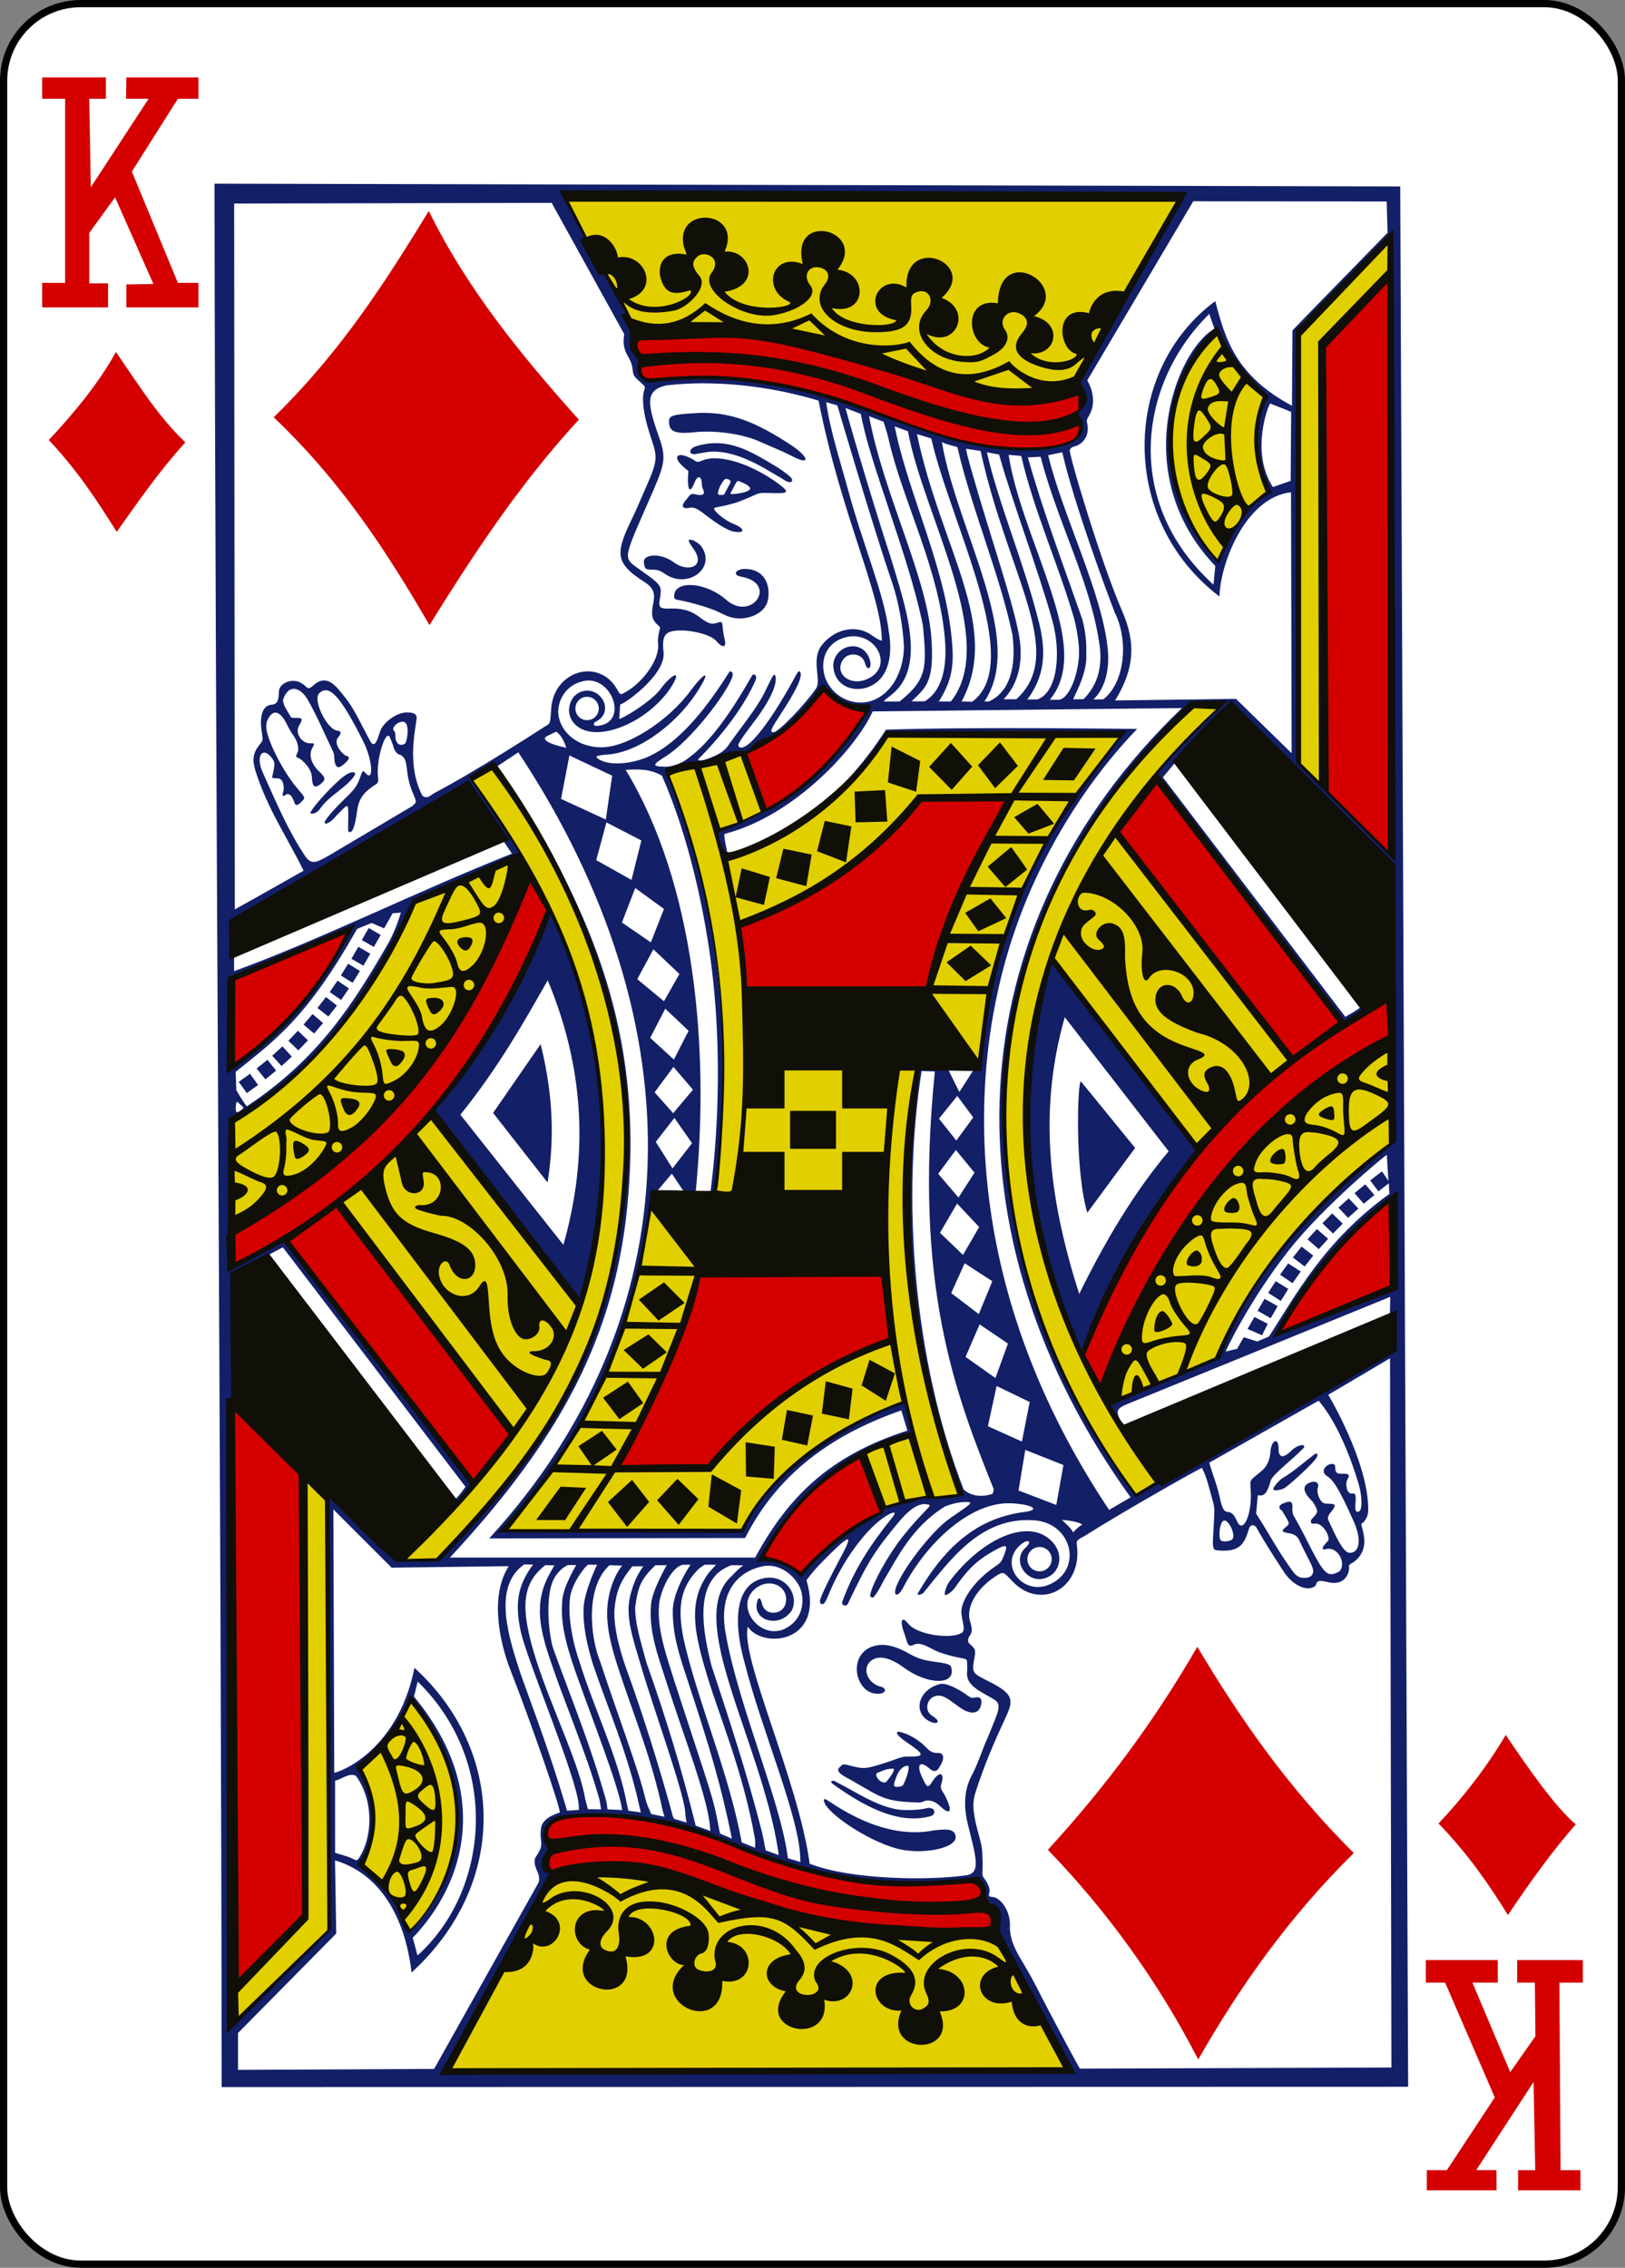<?xml version="1.0" encoding="UTF-8" standalone="no"?>
<!-- Created with Inkscape (http://www.inkscape.org/) -->

<svg
   xmlns:dc="http://purl.org/dc/elements/1.1/"
   xmlns:cc="http://creativecommons.org/ns#"
   xmlns:rdf="http://www.w3.org/1999/02/22-rdf-syntax-ns#"
   xmlns:svg="http://www.w3.org/2000/svg"
   xmlns="http://www.w3.org/2000/svg"
   xmlns:sodipodi="http://sodipodi.sourceforge.net/DTD/sodipodi-0.dtd"
   xmlns:inkscape="http://www.inkscape.org/namespaces/inkscape"
   width="63.281mm"
   height="88.281mm"
   viewBox="0 0 224.225 312.808"
   id="svg19095"
   version="1.1"
   inkscape:version="0.91 r13725"
   sodipodi:docname="KD.svg">
  <rect x="0" y="0" width="224.225" height="312.808" fill="#808080" stroke="none"/>
  <defs
     id="defs19097" />
  <sodipodi:namedview
     id="base"
     pagecolor="#ffffff"
     bordercolor="#666666"
     borderopacity="1.0"
     inkscape:pageopacity="0.0"
     inkscape:pageshadow="2"
     inkscape:zoom="0.35"
     inkscape:cx="-546.45893"
     inkscape:cy="156.404"
     inkscape:document-units="px"
     inkscape:current-layer="layer1"
     showgrid="false"
     fit-margin-top="0"
     fit-margin-left="0"
     fit-margin-right="0"
     fit-margin-bottom="0"
     inkscape:window-width="1600"
     inkscape:window-height="838"
     inkscape:window-x="-8"
     inkscape:window-y="-8"
     inkscape:window-maximized="1" />
  <g
     inkscape:label="Calque 1"
     inkscape:groupmode="layer"
     id="layer1"
     transform="translate(-262.887,-375.958)">
    <g
       transform="translate(-2505.502,-596.781)"
       id="g4563">
      <rect
         style="fill:#ffffff;stroke:#000000;stroke-width:0.997"
         width="223.228"
         height="311.811"
         x="7374.071"
         y="-2435"
         rx="10.63"
         ry="10.63"
         transform="translate(-4605.183,3408.238)"
         id="rect4565" />
      <path
         style="fill:#131f67"
         inkscape:connector-curvature="0"
         d="m 2797.99,998.074 c 0.084,79.126 0.926,176.366 0.984,262.546 l 163.716,-0.04 -1.09,-262.124 z m 48.393,1.68 c 28.245,0.767 56.666,-0.062 85.12,0.16 0,0 -10.337,18.007 -13.47,23.675 -0.687,1.245 -0.757,2.127 -0.387,2.644 0.572,0.8 0.525,2.152 -0.116,2.935 -0.274,0.334 -0.4,0.55 -0.42,0.752 -0.02,0.2 0.16,0.42 0.304,0.782 0.506,1.726 -0.8,2.92 -2.167,3.475 -0.917,0.37 -2.958,0.616 -4.465,0.544 -9.442,-0.448 -27.962,-8.428 -35.593,-9.05 -5.296,-1.478 -12.138,-0.96 -17.778,-0.642 -1.065,0.064 -0.878,-2.418 -0.878,-2.418 -0.89,-8.198 -6.696,-15.336 -10.15,-22.86 z m 86.656,0.748 26.69,0.03 0.122,4.31 -11.232,11.512 c -1.058,1.076 -1.892,1.97 -1.892,1.97 l -0.068,10.386 c -7.656,-4.114 -9.182,-9.03 -10.58,-14.437 -12.8,9.443 -13.398,30.106 0.574,40.743 0.114,-4.62 3.636,-13.7 9.876,-14.374 l 0.087,35.994 -7.675,-7.496 -16.686,0.217 c 2.75,-4.464 2.813,-8.01 1.033,-12.193 -3,-6.835 -7.63,-22.44 -7.275,-22.387 0,0 0.133,-0.335 0.51,-0.42 1.384,-0.308 2.264,-1.643 1.87,-3.248 -0.076,-0.518 -0.073,-0.396 0.28,-1.068 1.357,-2.316 -0.26,-4.83 -0.26,-4.83 z m -88.53,0.217 10.016,18.105 c 0,0 -0.13,0.83 -0.078,1.318 0.08,0.7 0.314,1.325 0.715,1.98 0.265,0.43 0.46,1.022 0.52,1.567 0.1,0.9 0.1,0.9 1.415,2.085 0.277,0.25 0.33,0.403 0.227,0.662 -0.435,1.1 -0.18,3.348 0.68,6.033 1.088,3.39 1.37,3.347 -0.656,7.882 -0.423,0.948 -0.934,2.212 -1.482,3.374 -2.5,5.134 -2.886,6.527 1.404,9.263 1.208,0.77 1.562,1.438 1.26,2.972 -0.237,1.208 -0.286,1.98 0.294,2.66 0.377,0.44 0.717,0.514 0.623,0.854 -0.065,0.232 -0.346,1.236 -0.252,2.08 0.253,2.276 -2.376,5.627 -4.774,6.802 -0.48,0.34 -0.616,-0.075 -0.888,-0.55 -2.484,-4.35 -8.668,-2.588 -9.08,2.6 -0.108,1.373 -0.065,1.968 -0.42,2.26 -0.12,0.1 -0.482,0.304 -0.482,0.304 0,0 -9.254,6.02 -15.14,9.113 -0.385,0.202 -0.73,0.535 -1,0.59 -0.313,0.062 -0.546,0.01 -0.74,-0.19 -2.172,-4.132 -0.967,-9.013 -0.78,-10.744 -0.048,-0.612 -0.572,-0.723 -1.362,-0.732 -1.338,-0.016 -3.264,1.34 -3.683,2.606 -0.357,1.075 -0.586,1.772 -0.908,1.767 -0.325,0 -0.483,-0.438 -1.29,-1.988 -1.676,-3.225 -1.935,-3.634 -3.503,-5.507 -1.252,-1.495 -2.32,-1.693 -3.544,-0.58 -0.853,0.774 -0.824,0.102 -1.55,-0.29 -1.252,-0.85 -3.134,-0.088 -3.18,1.11 -0.04,1.007 -0.048,1.764 -1.067,1.83 -1.137,0.074 -1.63,1.54 -1.31,3.63 0.17,1.1 0.202,1.277 -0.135,1.68 -1.097,1.315 -1.24,2.223 -0.637,4.06 1.722,5.233 4.216,8.755 6.56,13.514 0,0 -5.955,3.38 -9.49,5.343 l -0.09,-97.372 z m 115.723,5.174 0.14,84.585 -12.78,-12.565 c 0,0 -0.25,-16.21 -0.238,-22.836 0.013,-6.628 0.11,-13.254 0.082,-14.486 -0.026,-1.233 0.066,-6.476 0.106,-11.86 0.084,-11.278 -0.948,-9.884 1.15,-12.047 z m -24.98,10.14 0.706,2.043 c -5.357,3.07 -11.91,20.17 0.12,32.726 l -0.242,2.587 c -12.608,-11.437 -10.275,-27.838 -0.584,-37.355 z m 0.918,2.414 c 1.84,3.794 3.932,7.153 6.783,9.21 -1.536,3.666 -2.196,7.71 0.406,13.163 -1.826,1.002 -4.362,3.66 -6.986,9.104 -9.493,-9.59 -7.38,-23.493 -0.203,-31.476 z m -70.62,7.168 c 5.265,0.01 10.756,0.868 15.79,2.385 3.174,16.05 8.75,26.838 8.726,33.122 0,0 -0.44,-0.073 -1.376,-0.748 -2.293,-1.656 -5.304,-0.732 -6.917,1.376 -1.528,1.998 0.01,4.776 -0.772,5.942 -1.482,2.172 -5.297,6.19 -5.936,6.057 -0.465,-0.097 -0.39,-0.3 1.245,-2.81 1.702,-2.613 3.008,-4.982 2.446,-5.56 -0.238,-0.246 -0.365,0.273 -1.636,2.48 -2.983,5.182 -5.607,8.386 -6.646,7.97 -0.487,-0.195 -0.235,-0.625 1.974,-3.543 2.495,-3.296 3.187,-5.358 2.94,-6.27 -0.19,-0.7 -0.577,0.432 -1.613,2.457 -1.103,2.143 -3.098,4.53 -4.71,6.825 -0.512,0.83 -1.168,1.31 -2.01,1.688 -0.622,0.27 -1.614,0.71 -2.19,0.637 -0.296,-0.038 -0.092,-0.212 0.314,-0.608 3.18,-3.278 5.918,-6.932 7.47,-10.44 0.24,-0.46 -0.104,-1.116 -0.497,-0.633 -2.38,4.19 -5.696,9.418 -9.296,11.725 -0.773,0.493 -1.935,0.912 -2.983,0.824 -1.772,-0.05 -1.146,-0.445 0.468,-1.482 3.454,-2.22 8.3,-8.6 9.084,-10.855 0.185,-0.534 -0.02,-0.838 -0.362,-0.802 -2.842,4.547 -6.597,9.55 -10.962,11.643 -2.352,1.128 -5.318,1.35 -6.776,0.637 -1.07,-0.523 -0.8,-0.703 1.095,-0.826 4.565,-0.45 9.912,-4.735 12.56,-9.268 1.55,-2.51 0.463,-1.934 -1.307,0.487 -3.022,4.132 -9.023,8.093 -12.743,7.78 -3.763,-0.222 -5.928,-3.138 -5.445,-5.637 0.293,-1.512 1.366,-3.053 3.47,-3.495 3.604,-0.756 5.963,4.952 2.665,6.03 -1.123,0.365 -1.55,0.087 -1.144,-0.363 2.447,-1.07 1.36,-4.01 -0.705,-4.31 -1.297,-0.19 -2.802,0.685 -2.866,2.698 0.038,1.5 1.273,2.967 3.75,3.002 2.938,0.04 7.445,-2.073 10.18,-5.966 1.94,-2.976 0.154,-1.972 -1.293,0.013 -1.276,1.752 -5.4,4.203 -5.714,4.113 l 0.14,-2.018 c 0.063,0.35 6.35,-3.955 5.98,-7.158 -0.236,-2.325 0.104,-3.036 2.525,-3.007 1.81,0.022 4.11,0.656 4.78,1.487 0.69,0.82 1.46,1.08 1.12,-0.305 -0.556,-2.247 0.11,-2.617 -1.193,-2.19 -0.9,0.293 -1.696,-0.428 -2.597,-1.068 -0.99,-0.703 -2.245,-1.004 -3.74,-0.95 -1.118,0.04 -1.622,-0.028 -1.444,-1.082 0.126,-0.743 0.268,-1.42 0.053,-1.906 -0.35,-0.794 -1.75,-1.612 -3.33,-2.777 -1.868,-1.375 -1.522,-1.456 2.455,-10.624 1.67,-3.85 1.678,-4.64 0.676,-7.482 -1.58,-4.49 -1.83,-6.29 1.136,-6.917 1.678,-0.192 3.41,-0.287 5.164,-0.284 z m 16.84,2.602 1.54,0.44 c 0.012,0 4.808,16.414 7.555,24.428 0.838,2.445 1.476,5.75 1.636,8.852 -0.074,4.273 -2.48,7.34 -5.415,7.675 -2.077,0.237 -4.33,-0.84 -5.362,-3.152 -0.87,-2.198 -0.215,-4.79 2.292,-5.685 4.34,-1.55 7.52,3.99 3.263,5.695 -2.2,0.882 -4.293,-0.707 -3.3,-2.558 0.694,-1.297 2.65,-1.156 3.112,0.184 0.377,1.426 1,0.753 0.734,-0.213 -0.807,-3.077 -4.76,-2.352 -5.078,0.483 0,3.512 3.846,4.337 6.14,2.365 1.777,-1.576 1.964,-4.424 1.52,-6.896 -0.61,-5.135 -3.517,-11.795 -5.58,-19.395 -1.03,-3.796 -2.522,-8.32 -3.055,-12.222 z m 61.268,0.183 2.89,1.145 -0.066,9.528 -2.452,0.845 c -3.21,-4.902 -0.54,-11.512 -0.372,-11.517 z m -58.603,0.62 2.12,0.815 c 1.16,6.726 6.63,19.582 8.562,29.178 0.538,5.767 0.624,7.46 -3.282,10.532 l 0,-0.043 -2.114,0 c 0,0 -0.01,-0.13 0.918,-0.82 5.116,-3.827 2.062,-12.258 0.13,-18.74 -3.366,-10.348 -6.374,-20.936 -6.333,-20.923 z m -19.804,0.67 c -0.267,0 -0.54,0.014 -0.815,0.03 -3.196,0.17 -3.72,0.375 -3.73,1.07 -0.02,1.31 0.516,1.89 3.49,1.57 2.57,-0.28 6.298,0.12 8.866,1.225 2.93,1.26 3.625,1.558 4.678,2.1 2.643,1.36 2.18,0.01 -0.208,-1.564 -4.88,-3.208 -8.252,-4.478 -12.28,-4.43 z m 23.06,0.463 1.987,0.758 c 0,0 0.526,1.552 0.715,2.44 1.935,8.585 7.198,18.24 7.814,28.284 0.14,3.29 -0.425,6.36 -2.838,7.844 l -1.82,0 c 1.946,-1.935 3.242,-2.494 2.7,-9.22 -0.862,-8.637 -6.56,-19.43 -8.56,-30.105 z m 3.527,1.395 1.834,0.676 c 2.113,11.595 12.585,28.92 5.92,37.278 l -1.666,0 c 1.487,-2.32 2.1,-4.357 1.877,-7.487 -0.647,-10.535 -6.02,-20.76 -7.963,-30.467 z m 3.075,1.067 1.974,0.603 c 2.68,11.748 12.98,30.998 5.638,36.322 l -1.448,-0.038 c 5.532,-10.34 -2.854,-21.042 -6.164,-36.887 z m 3.44,1.096 c 0.608,0.338 1.474,0.5 2.135,0.69 2.077,8.883 5.874,17.62 7.602,25.892 0.58,4.53 -0.413,7.92 -3.26,9.21 l -0.607,0 c 2.554,-3.856 2.072,-8.72 0.71,-13.974 -1.833,-7.067 -5.393,-14.843 -6.58,-21.817 z m -31.103,0.155 c -0.918,-0.01 -1.877,0.13 -2.892,0.454 -1.04,0.392 -0.91,1.21 0.053,1.042 l 1.29,-0.227 c 2.368,-0.413 5.287,0.44 8.823,2.582 0.854,0.517 1.783,1.016 2.013,1.187 0.65,0.485 1.343,0.483 1.105,-0.135 -0.094,-0.248 -1.457,-1.305 -2.663,-1.98 -2.58,-1.56 -4.976,-2.9 -7.728,-2.925 z m 34.458,0.773 1.99,0.304 c 3.74,17.19 11.95,27.872 4.927,34.25 l -1.757,0 c 1.92,-1.962 2.79,-5.035 2.153,-8.668 -0.65,-3.708 -2.566,-9.594 -4.155,-14.77 -1.843,-6 -3.326,-11.074 -3.157,-11.116 z m 2.853,0.482 1.685,0.314 c 1.974,6.988 5.324,15.65 7.342,22.865 1.24,4.436 0.742,9.9 -2.028,10.907 l -1.424,0.024 c 2.35,-3.14 2.685,-6.41 1.612,-10.642 -2.204,-8.684 -5.54,-16.262 -7.187,-23.468 z m 10.398,0.01 c 1.702,7.244 5.786,18.296 7.254,22.112 1.953,3.896 1.367,9.667 -1.568,11.95 l -1.39,0.03 c 1.68,-1.57 2.255,-4.215 1.988,-6.956 -0.756,-7.746 -6.24,-18.49 -8.225,-26.74 z m -7.39,0.343 1.737,0.16 c 1.74,7.576 5.125,14.942 7.323,22.52 0.41,1.71 0.766,3.8 0.622,5.34 -0.3,3.224 -1.636,5.767 -2.81,5.767 l -1.196,0 c 2.445,-2.913 2.326,-6.885 1.28,-11.154 -1.73,-7.057 -5.914,-15.565 -6.956,-22.633 z m -45.242,0.038 c -0.724,0.01 -0.737,0.668 0.42,1.68 0.707,0.62 0.653,0.414 0.613,0.807 -0.173,1.678 0.09,3.214 0.78,1.487 0.185,-0.462 0.455,-0.982 0.725,-0.917 0.51,0.157 0.25,1.094 0.497,1.568 0.416,0.836 -0.026,1.04 -1.038,0.782 -0.728,-0.186 -0.77,0.208 -1.22,0.71 -0.792,0.878 -0.663,1.402 0.554,1.13 0.2,-0.046 0.37,0.012 0.526,0.048 0.38,0.087 0.727,0.328 1.632,1.018 1.162,0.887 2.808,2.07 3.876,2.25 1.71,0.288 1.328,-0.53 -0.073,-1.067 -1.2,-0.46 -2.69,-1.737 -2.685,-2.09 0,-0.272 0.38,-0.11 2.544,-0.705 0.938,-0.257 2.257,-0.834 2.813,-1.09 0.918,-0.423 0.962,-0.42 2.4,-0.377 2.447,0.074 2.82,-0.01 1.105,-1.283 -3.47,-2.574 -8.098,-4.25 -10.552,-3.18 -0.744,0.322 -0.727,0.124 -1.265,-0.185 -0.7,-0.403 -1.275,-0.586 -1.654,-0.584 z m 49.65,0.233 c 2.403,9.26 7.054,17.56 8.185,26.345 0.257,2.513 -0.165,4.967 -2.253,7.09 l -1.41,0.024 c -0.206,0 1.968,-3.358 1.78,-6.236 0.058,-1.535 -0.11,-3.182 -0.55,-4.807 -2.73,-7.812 -5.42,-14.89 -7.51,-22.335 z m -43.42,3.04 0.04,0 c 0.656,0.104 0.678,0.364 0.487,0.705 -0.282,0.506 -0.782,1.477 -0.782,1.477 0,0 -0.663,0.13 -0.8,-0.038 -0.24,-0.348 0.637,-2.092 1.057,-2.143 z m 1.667,0.3 c 0.072,0 0.162,0.036 0.304,0.092 0.63,0.248 1.722,0.76 1.25,1.153 -0.56,0.468 -2.727,0.678 -2.62,0.483 l 0.723,-1.336 c 0.153,-0.284 0.22,-0.39 0.343,-0.39 z m -6.637,8.095 c -0.056,0 -0.104,0.016 -0.14,0.038 -0.126,0.075 0.16,0.58 0.574,1.15 1.917,2.586 -0.737,3.353 -2.616,1.968 -1.784,-1.387 -4.54,-1.256 -4.14,0.198 0.14,0.513 0,0.763 0.998,0.777 0.885,0.012 1.113,0.062 1.91,0.608 3.052,2.087 6.995,-0.707 5.07,-3.703 -0.364,-0.565 -1.264,-1.06 -1.656,-1.037 z m 7.53,4.04 c -1.11,0 -1.808,0.826 -0.42,1.074 4.956,0.89 1.632,6.03 -1.864,3.38 -3.15,-2.843 -7.363,-2.823 -7.414,-0.805 -0.01,0.508 0.016,0.525 0.763,0.666 1.757,0.332 4.38,1.13 5.383,1.636 0.59,0.297 1.21,0.575 1.38,0.617 2.1,0.763 4.792,-0.23 5.325,-1.997 0.488,-1.618 0.094,-4.572 -3.152,-4.572 z m -62.175,16.536 c 0.665,0.01 1.37,0.59 1.874,1.44 1.164,1.963 2.578,5.265 3.48,7.085 0.228,0.457 0.237,0.867 0.222,1.085 0.07,1.066 0.43,1.47 1.062,0.99 0.623,-0.473 1.487,-1.264 0.473,-1.39 -1.018,-0.77 -1.586,-1.897 -0.955,-2.583 0.465,-0.506 0.283,-0.834 -0.09,-0.855 -1.43,-0.02 -3.558,-4.27 -2.555,-5.184 1.354,-1.234 2.852,0.295 6.04,6.618 1.403,2.793 1.468,5.85 0.264,4.335 -0.41,-0.38 -0.326,-0.184 -0.806,1.02 -0.36,0.903 -0.657,1.33 -2.032,2.654 -1.675,1.61 -2.69,2.88 -2.727,3.16 -0.073,0.533 0.903,0.036 1.616,-0.893 1.59,-1.554 1.65,-1.97 1.636,0.092 -0.013,1.862 -0.11,2.203 0.227,2.19 0.522,-0.02 0.802,-1.494 1.046,-3.272 0.292,-1.603 1.125,-2.41 2.51,-3.302 0.38,-0.245 0.387,-0.413 0.314,-1.12 -0.256,-2.263 1.03,-6.483 1.617,-5.44 0.083,0.235 0.337,0.784 0.473,1.168 0.11,0.596 0.485,1.268 1.057,1.313 0.712,0.533 0.71,0.82 0.956,2.77 0.08,0.638 0.362,1.593 0.56,2.1 0.368,0.946 0.697,1.5 0.492,1.782 -0.13,0.138 -0.405,0.4 -0.405,0.4 l -11.604,6.878 c 0,0 -0.91,0.503 -1.24,0.642 -0.92,0.415 -1.48,0.108 -1.93,-0.58 -2.46,-3.66 -4.148,-7.775 -5.875,-11.57 -1.037,-2.252 -0.022,-3.74 1.318,-1.925 0.52,0.705 0.255,1.155 -0.01,2.52 -0.046,0.246 0.183,0.152 0.613,0.22 0.678,-0.072 1.005,0.533 0.98,1.56 -0.428,1.47 0.164,0.677 0.444,0.604 0.537,0.01 0.656,0.33 0.956,0.94 0.188,0.86 0.567,0.612 1.12,0.043 0.457,-0.47 0.46,-0.458 -0.463,-1.56 -1.593,-1.724 -3.802,-5.62 -4.374,-7.992 -0.158,-0.653 -0.1,-1.176 0.02,-1.524 0.718,-1.62 1.72,-1.626 2.813,0.637 0.186,0.385 0.55,1.006 0.81,1.38 0.42,0.608 0.68,1.13 0.667,2.095 -0.323,0.81 -0.376,0.826 -0.097,0.937 0.693,0.273 1.924,1.525 1.98,2.645 0.055,1.137 0.248,1.74 1.143,1.066 1.02,-0.77 0.586,-1.08 -0.42,-2.065 -1.054,-1.254 -1.118,-2.342 -0.492,-3.248 0.102,-0.304 0.06,-0.39 -0.328,-0.352 -1.225,0.118 -2.415,-1.432 -1.564,-2.612 0.392,-0.69 0.346,-0.87 -0.208,-0.888 -0.288,-0.01 -0.764,0.045 -1,-0.087 -0.36,-0.678 -1.117,-1.627 -1.11,-2.403 0.358,-1.092 0.912,-1.533 1.497,-1.526 z m 72.727,0.058 c 2.012,1.234 4.004,2.518 6.265,3.104 -5.238,9.434 -13.662,14.49 -20.712,16.464 0.24,1.208 0.41,2.41 1.58,3.152 -0.04,-0.182 -0.56,-2.325 -0.445,-2.766 9.71,-2.48 18.26,-11.993 20.446,-16.898 l 42.68,-0.464 c -31.64,30.35 -32.9,73.066 -7.086,108.87 l -2.968,1.732 c -19.892,-29.795 -19.69,-58.502 -13.723,-77.726 4.23,-13.63 11.82,-24.043 17.59,-29.994 0,0 -23.14,-0.318 -34.658,0.106 -1.673,2.56 -3.23,4.65 -5.478,7.067 0,0 5.85,-5.652 5.7,-6.634 10.674,-0.01 21.68,-0.622 32.34,0.12 -12.474,14.93 -18.622,30.34 -19.69,44.838 -0.038,1.885 -0.152,0.832 -0.776,1.525 l -1.968,3.054 -1.58,-3.176 c -1.07,-0.346 -3.182,0.213 -4.077,-0.11 -4.388,19.577 0.046,43.206 5.82,58.626 0,0 -1.45,0.812 -3.233,0.675 -1.953,-0.434 -2.43,0.105 -4.122,0.448 -1.945,0.37 -2.625,0.368 -3.055,0.86 -0.24,0.273 -0.673,0.655 -1.164,0.92 -4.738,1.723 -10.3,8.178 -10.3,8.086 l -5.217,-2.34 c 4.808,-9.442 10.45,-12.84 20.37,-17.03 l -0.923,-4.218 c -10.564,3.935 -17.287,8.647 -22.59,17.8 -6.432,-0.09 -32.49,-0.274 -32.518,-0.192 10.63,-12.087 19.01,-30.318 19.926,-44.532 0.224,-2.77 -0.163,-1.438 1.06,-2.264 l 1.927,-2.293 1.51,2.26 c 0,0 1.095,1.392 1.787,0.23 1.94,-19.82 -0.112,-42.422 -9.663,-58.177 1.693,-0.112 3.38,-0.16 5.004,0.8 3.736,8.46 5.937,18.913 6.893,26.747 1.21,9.916 1.04,21.1 -0.193,30.597 l 0.637,0.087 c 1.863,-12.344 1.232,-25.47 -0.477,-36.946 -0.877,-5.985 -3.7,-15.347 -5.642,-19.67 -0.536,-1.193 -0.952,-1.502 -0.443,-1.68 11.64,-0.978 16.99,-4.862 21.17,-11.062 z m -32.272,1.043 c 0.89,0 1.612,0.722 1.612,1.612 0,0.89 -0.722,1.612 -1.612,1.612 -0.89,0 -1.612,-0.723 -1.612,-1.613 0,-0.89 0.72,-1.612 1.612,-1.612 z m 87.48,0.82 c -3.406,3.085 -6.144,6.28 -9.02,9.688 8.51,11.705 17.97,24.393 25.925,34.53 0,0 2.753,-1.63 2.74,-1.833 -0.01,-0.107 -0.22,-0.646 -0.27,-0.526 -0.117,0.28 -2.23,1.462 -2.23,1.462 l -25.17,-33.035 c 0,0 1.363,-1.632 1.785,-2.147 1.956,-0.643 7.398,-7.383 7.665,-7.245 4.264,3.267 17.125,17.114 22.078,21.36 l 0.063,38.435 c -0.512,1.538 -14.223,7.464 -23.907,29.574 -4.87,2.73 -10.264,4.197 -15.28,6.57 0,0 1.276,2.008 1.9,2.558 -0.766,-1.657 -0.902,-1.973 0.836,-2.68 l 36.234,-14.77 -0.068,2.984 -0.59,5.15 c -9.86,6.08 -18.182,8.628 -31.755,17.8 -0.968,0.226 -1.748,1.156 -2.77,1.207 -34.67,-51.06 -12.506,-89.53 7.7,-108.86 z m -112.903,2.612 c 0.946,0.015 0.707,2.21 0.357,2.968 -0.7,0.55 -1.396,0.062 -1.38,-0.965 0,-0.335 -0.062,-0.65 -0.146,-0.705 -0.524,-0.335 0.353,-1.31 1.168,-1.298 z m 21.175,1.37 c 0.797,0.605 1.092,1.41 1.386,2.216 -1.075,-0.17 -3.952,-0.994 -2.602,-1.636 z m -5.237,2.853 c 25.006,37.818 23.887,77.984 -4.02,108.43 l 35.308,-0.053 c 4.494,-8.87 11.98,-14.274 21.56,-17.604 l 0.836,2.786 c -11.01,3.533 -16.58,9.392 -21.01,17.51 l -42.11,0 c 16.178,-17.407 23.59,-32.112 24.756,-52.004 1.11,-18.944 -3.708,-36.246 -18.346,-57.063 z m 7.047,0.435 5.9,2.785 -0.875,6.053 -6.178,-2.848 z m -10.633,1.7 c 31.537,47.706 18.01,81.263 -7.168,109.19 l -4.64,0.078 -10.81,-10.044 0.197,61.034 c 0,0 -10.542,10.327 -11.753,11.565 -1.197,1.15 -2.095,-0.62 -2.095,-0.62 l 0.03,-80.91 0.467,-3.172 0.145,-17.435 6.72,-3.543 25.195,33.026 c 0,0 -1.012,1.492 -1.482,1.757 -0.305,0.172 -0.082,0.467 0.174,0.434 0.707,-0.093 2.726,-2.35 2.302,-2.713 -9.14,-11.323 -26.132,-33.493 -26.132,-33.493 l -7.076,3.693 c 0,0 0.205,-14.474 0.077,-20.03 0.272,-1.312 1.254,-0.96 1.916,-1.545 8.15,-5.238 13.892,-11.63 17.436,-17.83 0.26,-0.464 1.83,-3.248 1.984,-3.5 0.552,-0.9 1.923,-3.718 2.722,-5.517 0.446,-1.005 0.92,-2.223 1.1,-2.37 4.903,-1.595 10.05,-3.862 14.973,-5.898 l -7.09,-10.643 z m -19.327,0.607 c -0.266,0 -0.943,0.304 -1.858,1.134 -1.69,1.534 -3.918,4.053 -3.925,4.533 0.453,0.162 0.854,-0.1 1.216,-0.465 1.415,-2.086 3.6,-2.902 4.88,-4.73 0.2,-0.338 -0.01,-0.477 -0.313,-0.473 z m 15.885,2.215 c 0,0 4.893,7.128 6.145,9.022 -12.893,5.104 -26.385,11.846 -38.335,16.207 l 0,-2.857 1.887,-5.13 z m 19.182,4.71 4.822,2.492 -1.36,5.44 -4.867,-2.724 z m 3.977,9.052 3.964,2.885 -1.81,4.615 -3.992,-2.747 z m -32.334,3.382 c 0,0 -0.61,2.14 -1.636,4.055 -4.904,8.52 -9.702,16.092 -19.616,22.667 -0.377,-0.336 -1.458,-2.226 -1.458,-2.226 l -0.096,-2.524 c 5.256,-4.222 9.792,-7.322 16.754,-19.713 l 2.017,-0.82 1.72,0.744 1.163,-2.076 z m 20.625,0.02 c -4.567,9.692 -9.063,19.69 -16.342,27.242 l 19.92,27.807 c 6.555,-19.632 4.12,-38.033 -3.577,-55.048 z m -25.064,2.114 -0.956,1.655 1.656,0.957 0.955,-1.656 z m -2.703,0.178 c -3.61,8.07 -9.026,14.278 -16.136,18.743 l -0.275,-11.84 z m 1.27,2.41 -0.956,1.654 1.655,0.956 0.956,-1.655 z m 40.713,0.346 3.592,3.408 -2.134,3.76 -3.683,-3.045 z m 55.017,1.675 c 0,0 -0.01,0.01 -0.01,0.01 -6.31,19.616 -4.416,38.354 4.243,54.664 4.248,-10.574 7.735,-17.65 16.03,-28.904 -5.108,-6.687 -19.75,-25.982 -20.263,-25.77 z m -97.14,0.314 -1.004,1.626 1.625,1.004 1.004,-1.627 z m 27.537,2.287 c 5.69,13.6 5.188,25.863 2.162,36.49 l -14.21,-17.95 c 5.206,-6.462 8.664,-12.58 12.048,-18.54 z m -29.005,0.048 -1.076,1.58 1.577,1.08 1.077,-1.583 z m -1.588,2.26 -1.177,1.51 1.506,1.178 1.177,-1.51 z m 46.816,1.607 3.22,3.055 -2.033,3.963 -3.268,-2.988 z m -48.674,0.743 -1.237,1.453 1.453,1.235 1.236,-1.452 z m 103.795,0.43 14.336,18.496 c -4.794,5.708 -8.78,12.432 -12.34,19.68 -3.996,-12.516 -5.798,-24.813 -1.995,-38.176 z m -105.81,1.872 -1.32,1.38 1.38,1.323 1.322,-1.38 z m 33.49,1.85 -6.56,9.484 7.52,9.6 c 0.81,-5.196 0.99,-11.23 -0.96,-19.084 z m -35.627,0.308 -1.41,1.293 1.294,1.41 1.41,-1.294 z m -2.07,1.85 -1.487,1.205 1.207,1.487 1.482,-1.207 z m 56.024,0.978 2.694,3.147 -2.732,3.24 -2.56,-2.878 z m 34.242,0.565 1.83,0.068 c -3,29.593 2.896,44.567 8.113,57.59 0,0 -0.013,0.52 -0.188,0.674 -0.85,0.293 -2.57,0.61 -3.95,-0.603 -7.02,-18.04 -8.55,-40.264 -5.806,-57.73 z m -92.675,0.38 -1.55,1.12 1.12,1.55 1.55,-1.12 z m 114.655,1.054 c -0.465,0 -0.87,12.175 0.883,18.12 l 6.6,-8.94 z m -17.058,2.008 2.206,2.963 -2.34,3.19 -2.395,-3.02 z m -99.39,0.806 c 0.112,-0.018 0.293,0.29 0.648,0.535 0.33,0.346 0.282,0.32 -0.087,0.614 -0.577,0.46 -0.75,0.386 -0.74,-0.333 0.05,-0.59 0.094,-0.8 0.18,-0.814 z m 60.356,2.225 2.437,3.49 -2.698,3.47 -2.307,-3.653 z m 38.84,4.422 2.57,3.128 -2.207,3.432 -2.804,-3.278 z m 59.458,0.662 0.228,3.605 -0.888,-1.32 -1.632,1.252 1.14,1.51 1.423,-1.11 0.088,1.453 c -9.044,6.536 -12.944,14.043 -16.614,19.674 l -1.63,0.69 -1.86,-0.59 -0.907,1.608 -1.58,0.372 c -0.047,-0.01 3.17,-6.902 8.675,-13.916 4.902,-6.246 13.533,-13.288 13.56,-13.23 z m 1.048,5.642 0.077,12.82 -16.184,6.252 c 4.2,-7.157 9.154,-13.8 16.108,-19.072 z m -4.02,-1.56 -1.478,1.213 1.275,1.46 1.472,-1.21 z m -2.274,1.932 -1.424,1.27 1.328,1.413 1.423,-1.278 z m -54.046,0.71 3.05,3.248 -2.234,3.837 -3.176,-3.046 z m 51.75,1.365 -1.34,1.366 1.464,1.404 1.337,-1.366 z m -2.106,2.158 -1.284,1.42 1.554,1.347 1.284,-1.42 z m -2.114,2.42 -1.192,1.495 1.617,1.25 1.192,-1.5 z m -46.482,2.297 3.813,2.476 -1.864,4.537 -3.81,-2.9 z m 44.638,0.02 -1.12,1.553 1.723,1.178 1.135,-1.607 z m -1.723,2.45 -1.037,1.608 1.743,1.12 1.033,-1.66 z m -1.54,2.43 -0.955,1.654 1.806,1.03 0.956,-1.675 z m -1.39,2.51 -0.955,1.654 2,0.865 0.79,-1.578 z m -37.92,1.022 3.906,2.644 -1.728,4.755 -4.122,-2.917 z m 56.625,4.676 0.193,97.83 -42.993,0.15 c 0,0 -2.01,-3.537 -6.216,-11.71 -1.783,-3.46 -3.29,-4.93 -3.443,-7.67 0.16,-1.61 -0.583,-3.434 -1.902,-4.17 -0.443,-0.247 -1.184,0.05 -0.936,-0.637 0.27,-0.76 -0.565,-1.926 -0.793,-2.173 -0.26,-0.44 -0.098,-0.546 -0.125,-2.177 -0.027,-1.577 -0.11,-2.237 -0.45,-3.427 -0.853,-3.01 -1.043,-4.512 -0.554,-6.072 1.27,-3.957 2.593,-6.992 4.305,-10.68 0.996,-2.16 0.844,-3.004 -2.21,-4.572 -2.287,-1.174 -2.59,-1.162 -2.303,-2.877 0.135,-0.802 0.26,-1.31 0.092,-1.698 -0.103,-0.237 -0.483,-0.568 -0.705,-0.758 -0.298,-0.255 -0.21,-0.78 0.097,-1.173 0.3,-0.383 0.302,-0.932 0.01,-1.847 -0.626,-1.926 0.788,-4.478 3.46,-6.24 1.18,-0.78 1.147,-0.62 2.38,0.674 3.6,3.78 8.947,1.406 8.958,-3.924 0,-1.66 -0.563,-1.562 1.008,-2.346 5.326,-3.388 16.257,-9.552 16.185,-9.383 0.713,1.45 0.95,2.69 1.4,4.252 0.39,1.34 0.34,1.443 0.194,4.05 -0.132,2.357 -0.202,2.904 0.352,3.055 3.155,0.35 3.875,-0.767 4.48,-2.803 0.26,-0.9 0.764,-0.717 1.076,-0.338 1.2,2.184 2.72,4.455 3.716,6.01 1.247,1.98 3.347,2.967 4.446,2.03 0.23,-0.77 0.422,-0.794 1.815,-0.477 1.688,0.384 2.65,-0.563 2.813,-1.805 0.064,-0.496 -0.297,-0.476 0.608,-0.966 2.245,-1.66 1.39,-3.93 1.053,-5.295 0.03,0.072 0.96,-0.565 0.98,-1.844 0.107,-6.638 -5.646,-16.2 -5.517,-15.952 z m -54.283,3.823 4.567,2.205 -1.078,5.454 -4.69,-2.11 z m 44.43,2.026 c 2.63,3.05 4.533,8.133 5.514,11.445 0.484,1.65 0.543,3.533 0.11,3.795 -0.426,0.258 -0.625,-0.02 -0.545,-1.004 0.068,-0.82 0.092,-1.456 -0.26,-1.447 -1.02,0.263 -1.06,-1.283 -0.955,-1.646 0.07,-0.243 0.195,-0.414 0.25,-0.546 0.252,-0.598 -0.405,-0.517 -1.085,-0.525 -0.602,0.015 -0.758,-0.35 -0.73,-0.922 -0.016,-0.633 -0.855,-0.51 -1.33,-0.03 -0.437,0.44 -0.346,0.957 0.245,1.32 0.848,0.518 1.65,1.795 3.625,6.197 1.147,2.555 0.807,4.37 -0.56,4.35 -0.948,-0.03 -2.052,-2.626 -2.944,-4.54 -0.23,-0.493 0.347,-1.045 0.55,-1.31 0.524,-0.69 0.445,-0.907 -0.333,-0.92 -0.73,-0.01 -1.038,0.055 -1.477,-0.843 -0.166,-0.34 -0.285,-0.854 -0.227,-1.183 0.374,-0.99 -0.397,-1.23 -1.145,-0.85 -0.943,0.394 -0.936,1.235 0.502,2.612 0.926,1.52 0.684,1.414 -0.193,2.437 -0.184,0.362 -0.073,0.584 0.314,0.59 1.112,-0.34 2.324,1.664 1.993,2.35 -0.34,0.295 -1.272,1.364 -0.37,1.158 1.83,-0.497 2.946,2.186 1.867,3.095 -1.61,0.808 -1.99,0.555 -4.47,-4.397 -0.77,-1.538 -1.695,-3.19 -1.81,-3.36 -0.113,-0.168 -0.164,-0.623 -0.16,-0.99 0.11,-0.895 -0.273,-1.098 -1.05,-0.742 -0.585,0.14 -1.113,0.62 -0.373,1.076 0.865,1.49 1.17,1.73 0.696,2.11 -1.08,0.86 -0.612,0.826 0.598,1.066 0.593,0.18 0.894,0.484 1.057,0.85 0.626,1.404 1.734,3.385 1.844,3.79 0.366,1.03 -0.297,1.492 -1.203,1.447 -0.948,0.023 -1.383,-0.726 -1.844,-1.366 -1.724,-2.397 -2.966,-4.77 -4.725,-7.492 l 0.236,-2.544 c 0,0 0.46,0.1 0.72,-0.024 0.506,-0.244 0.807,-1.038 1.095,-2.095 0.462,-0.92 3.192,-3.01 4.237,-4.132 0.193,-0.127 0.355,-0.336 0.357,-0.463 -0.01,-0.412 -1.184,-0.137 -1.96,0.753 -1.138,1.01 -1.624,0.664 -1.587,-0.628 -0.112,-1.595 -1.086,-0.795 -1.135,0.763 -0.125,1.23 -0.553,1.98 -1.414,2.67 -1.626,1.3 -1.355,0.97 -1.28,2.775 0.133,3.147 -1.082,5.736 -1.877,4.02 -0.28,-0.61 -0.61,-1.3 -1.32,-1.332 -0.504,-0.02 -0.753,-0.514 -1.03,-1.732 -0.41,-1.97 -0.985,-3.238 -1.51,-5.053 z m -40.472,6.782 5.262,2.095 -0.985,5.503 -5.213,-1.994 z m 40.116,0.507 c -0.035,0 -0.076,0.01 -0.12,0.03 -1.483,1.12 -2.85,2.376 -4.465,3.34 -0.605,0.357 -1.313,1.282 -1.317,1.53 0,0.24 0.72,0.235 1.424,-0.073 0.67,-0.292 4.485,-3.875 4.49,-4.204 0.262,-0.29 0.236,-0.64 -0.01,-0.623 z m -48.31,6.68 c 1.243,0 0.517,0.366 -2.198,2.25 -2.65,1.838 -7.018,7.65 -7.525,9.808 -0.23,0.98 0.39,1.055 1.09,-0.29 3.22,-6.184 9.305,-11.835 14.877,-11.584 2.73,0.122 4.205,0.858 1.946,1.18 -6.195,0.76 -10.824,4.294 -14.877,11.335 0,0.157 0.367,0.15 0.79,-0.12 3.71,-4.536 7.89,-10.54 15.23,-10.055 5.295,0.32 6.8,6.616 2.403,8.765 -3.832,1.874 -7.366,-2.69 -4.19,-5.396 1.032,-0.88 1.676,-0.494 0.686,0.404 -2.126,1.93 0.48,5.364 3.07,4.06 1.575,-0.66 2.213,-2.917 0.824,-4.62 -3.09,-3.788 -9.745,-0.908 -14.384,5.213 -0.486,0.644 -0.907,2.043 -0.497,1.892 0.72,-0.297 1.155,-0.862 1.58,-1.497 1.654,-2.296 2.926,-3.448 5.168,-4.682 1.733,-0.952 1.84,-0.774 1.193,0.88 -0.272,0.696 -0.49,0.928 -1.163,1.36 -2.824,1.93 -4.578,4.513 -4.648,6.16 -0.05,1.202 0.83,2.772 -0.126,3.094 -1.617,0.764 -6.03,0.14 -7.22,-1.38 -0.857,-1.095 -1.19,-0.46 -0.546,1.317 0.425,1.175 0.407,1.84 1.047,1.72 0.81,-0.43 1.368,-0.33 2.94,0.53 0.758,0.415 2.102,0.8 2.92,0.99 1.493,0.344 1.804,0.2 1.772,0.845 -0.01,0.197 0.057,0.754 0.013,1.105 -0.242,1.945 1.382,2.607 3.596,3.885 1.293,0.748 0.782,1.516 -0.715,5.218 -0.78,1.675 -1.443,3.928 -2.404,5.628 -0.897,1.912 -0.973,4.003 -0.395,6.387 1.074,4.425 1.847,6.673 -0.067,7.07 -4.927,0.747 -15.81,0.716 -21.75,-1.567 -1.52,-11.403 -9.572,-28.323 -8.54,-32.697 2.062,3.107 10.703,2.285 8.1,-6.4 0,0 0.71,-1.06 2.115,-2.486 3.627,-3.68 4.522,-4.288 2.8,-1.048 -1.325,2.49 -3.013,5.74 -3.05,6.37 -0.03,0.503 0.36,0.62 0.665,0.218 0.226,-0.297 0.494,-1.02 0.73,-1.57 2.16,-5.06 5.856,-9.62 8.402,-10.72 0.656,-0.282 0.623,0.02 0.17,0.575 -2.997,3.728 -5.286,7.176 -6.913,11.676 -0.072,0.463 0.586,0.657 0.797,0.216 2.81,-5.89 3.65,-7.227 7.105,-11.376 1.356,-1.632 2.62,-2.455 3.63,-2.365 0.87,0.077 0.613,0.22 -0.195,1.08 -0.616,0.658 -1.528,1.573 -3.002,3.428 -2.6,3.27 -5.215,8.595 -4.252,8.316 0.167,0.443 0.987,-0.972 1.68,-2.322 1.9,-3.19 3.92,-7.406 8.432,-10.178 0.942,-0.39 1.972,-0.615 2.883,-0.625 z m -87.28,1.028 8.037,8.032 16.165,-0.207 c -2.666,4.142 -1.243,10.563 0.226,14.316 2.88,7.357 7.102,19.502 6.792,19.68 0,0 -2.35,0.603 -2.563,2.094 -0.315,2.21 0.643,2.045 -0.74,4.04 -0.31,0.45 -0.11,1.296 0.223,1.97 0.22,0.493 0.43,1.236 0.02,1.814 l -14.26,25.437 -27.058,0.13 0,-5.088 13.55,-13.718 -0.165,-10.092 c 7.39,2.196 9.927,9.82 10.56,15.47 13.35,-12.182 13.02,-30.522 0.406,-42.028 -2.46,12.16 -11.266,14.688 -11.073,14.447 z m 100.528,1.444 c 0.865,0.062 2.032,0.2 2.824,0.627 -0.536,0.32 -0.918,0.703 -1.274,1.096 -0.433,-0.77 -1.017,-1.188 -1.55,-1.723 z m 22.406,0.086 c 0.72,0 1.603,2.104 1.096,2.597 -0.286,0.278 -1.214,0.383 -1.545,0.174 -0.423,-0.315 -0.207,-2.768 0.45,-2.77 z m -25.495,3.654 c 0.928,0 1.68,0.752 1.68,1.68 0,0.928 -0.752,1.68 -1.68,1.68 -0.928,0 -1.68,-0.752 -1.68,-1.68 0,-0.928 0.752,-1.68 1.68,-1.68 z m -71.094,2.394 1.212,0.03 c -2.202,2.945 -2.5,5.48 -1.718,9.152 0.878,4.133 7.575,19.668 8.008,23.946 0.02,0.193 0.038,0.738 0.038,0.738 l -1.646,0.112 c 0,0 -0.123,-0.443 -0.174,-0.614 -2.303,-7.745 -4.595,-13.652 -6.197,-18.168 -1.596,-4.87 -4.04,-12.088 0.478,-15.195 z m 8.853,0.03 c 0.01,0 0.02,0 0.03,0.01 l 1.162,0.01 c -0.043,0.026 -1.736,3.657 -1.858,5.86 -0.138,2.497 0.466,5.217 1.294,7.9 1.955,5.81 4.816,12.277 6.406,19.608 0.018,0.085 0.193,0.796 0.193,0.796 l -1.724,-0.233 c 0,0 -0.17,-0.75 -0.19,-0.854 -1.188,-6.448 -4.507,-13.144 -6.486,-19.49 -1.014,-2.886 -1.72,-6.432 -1.356,-9.143 0.256,-1.912 2.174,-4.422 2.53,-4.46 z m 14.07,0.015 c -1.232,1.908 -2.354,4.3 -2.432,6.173 -0.07,3.488 0.946,6.433 1.96,9.514 3.124,9.488 4.64,14.493 6.203,22.102 l -1.66,-0.71 c 0,0 -0.065,-0.427 -0.102,-0.55 -0.886,-4.764 -0.942,-4.35 -6.153,-20.374 -1.222,-3.846 -2.385,-7.218 -2.158,-10.42 0.05,-1.825 1.642,-5.437 3.32,-5.725 z m 1.994,0 1.55,0 c 0,0 -0.854,0.903 -1.1,1.24 -2.708,3.754 -1.925,7.782 -0.58,12.584 1.85,6.606 5.268,13.995 7.056,24.066 0.033,0.186 0,1.158 0,1.158 l -1.844,-0.743 c -1.676,-9.233 -5.81,-18.807 -7.8,-27.112 -1.172,-4.876 -0.84,-7.958 1.867,-10.614 0.678,-0.524 0.85,-0.58 0.85,-0.58 z m -18.907,0.053 1.16,0 c 0,0 -1.94,3.18 -1.937,5.054 -0.324,3.352 0.89,7.056 2.283,10.937 2.14,5.965 4.97,13.178 5.84,16.975 0.035,0.15 0.15,0.83 0.15,0.83 l -2.022,-0.106 c 0,0 -0.106,-0.92 -0.227,-1.343 -2.334,-8.164 -4.608,-13.446 -7.29,-20.9 -0.404,-1.128 -1.052,-5.59 -0.288,-8.48 0.598,-2.27 2.33,-2.97 2.33,-2.97 z m -3.104,0.01 1.25,0.034 c 0,0 -0.187,0.34 -0.666,1.158 -2.28,4.13 -1.258,7.9 0.155,12.1 1.886,5.606 4.846,12.45 6.695,18.927 0.104,0.365 0.246,1.467 0.246,1.467 l -1.805,-0.025 c 0,0 -0.366,-1.32 -0.39,-1.462 -1.016,-6.004 -6.503,-16.01 -7.93,-23.628 -0.784,-4.085 -0.11,-6.616 2.446,-8.572 z m 16.745,0 c 0,0 -1.972,3.42 -2.152,5.324 -0.353,3.734 0.83,6.826 2.186,11.04 2.34,7.266 5.638,15.794 5.933,19.692 0.01,0.128 0.058,0.603 0.058,0.603 l -2.033,-0.724 c 0,0 -0.09,-0.408 -0.13,-0.552 -1.77,-7.053 -3.865,-14.078 -6.68,-21.996 -0.694,-2.67 -1.606,-5.36 -1.525,-7.655 0.412,-3.066 0.934,-3.893 2.76,-5.71 z m 8.94,0 1.636,0.033 c 0,0 -0.49,0.264 -1.655,1.507 -6.455,5.9 4.02,22.553 6.435,37.717 0.026,0.163 0.1,0.734 0.1,0.734 l -1.8,-0.647 c -0.17,-0.754 -0.298,-1.674 -0.506,-2.5 -1.958,-7.75 -4.57,-15.72 -6.966,-22.95 -1.345,-5.27 -1.836,-9.908 0.58,-12.502 0.756,-0.896 2.176,-1.39 2.176,-1.39 z m -16.83,0.01 1.74,0.047 c -1.258,1.58 -1.997,4.04 -2.065,6.227 -0.067,2.588 0.625,5.104 1.477,7.766 1.748,5.46 4.243,11.395 5.957,18.762 0.095,0.488 0.176,0.8 0.22,1.014 0.072,0.338 0.266,0.874 0.266,0.874 l -1.84,-0.367 c 0,0 -0.19,-0.477 -0.313,-0.728 -0.185,-0.377 -0.355,-0.858 -0.506,-1.434 -0.89,-3.843 -4.17,-12.564 -6.164,-18.68 -1.583,-3.853 -2.014,-10.59 1.226,-13.48 z m 21.753,0.067 c 2.23,-0.082 4.244,1.81 4.72,3.586 0.463,1.888 -0.13,4.018 -2.205,5.07 -3.367,1.704 -6.99,-2.832 -4.334,-5.33 2.013,-1.892 4.992,-0.49 4.344,1.93 -0.42,1.578 -2.81,1.68 -3.205,0.088 -0.108,-0.53 -0.374,-1.06 -0.565,-0.767 -1.238,2.908 2.924,4.27 4.653,1.564 1.026,-2.168 -0.925,-4.96 -3.798,-4.43 -3.938,0.727 -4.39,5.725 -2.756,11.555 2.28,9.213 7.723,21.606 7.713,27.295 0,0.075 0.02,0.308 0.02,0.308 l -1.73,-0.516 c 0,0 -0.01,-0.096 -0.023,-0.18 -1.036,-7.943 -6.938,-21.097 -8.63,-31.21 -0.734,-4.61 1.062,-7.956 5.1,-8.87 0.235,-0.054 0.466,-0.084 0.696,-0.092 z m -17.087,0.072 c -1.212,1.62 -2.004,4.054 -2.04,5.792 -0.038,2.545 0.876,5.024 1.63,7.674 1.91,6.545 6.37,18.632 6.207,20.895 0.047,0.242 0.17,0.994 0.17,0.994 l -1.724,-0.512 c 0,0 -0.07,-0.11 -0.2,-0.42 -0.573,-2.247 -3.305,-11.873 -6.365,-20.195 -1.178,-3.347 -1.75,-5.954 -1.67,-8.172 0.248,-3.06 1.125,-4.34 2.466,-6.043 z m 32.813,10.85 c -4.467,0.256 -4.038,5.7 -1.27,6.623 0.99,0.273 1.57,0.037 1.728,-0.178 0.178,-0.246 -0.022,-0.62 -0.67,-0.715 -1.88,-0.616 -2.55,-2.827 -0.854,-3.754 0.926,-0.485 2.404,-0.173 4.188,1.148 3.187,2.36 7.093,2.51 6.584,0.12 -0.124,-0.578 -0.374,-0.656 -2.708,-0.974 -1.896,-0.258 -2.75,-0.857 -3.577,-1.303 -1.3,-0.702 -2.45,-0.994 -3.42,-0.965 z m -63.947,5.064 c 11.54,11.27 9.83,28.933 -0.03,37.776 -0.2,-0.714 -0.632,-2.463 -0.68,-2.414 7.414,-7.713 10.906,-20.358 0.175,-33.32 0.055,0.05 0.238,-0.934 0.535,-2.04 z m 72.32,0.3 c -0.108,0 -0.204,0.015 -0.29,0.044 -2.987,0.817 -3.607,3.77 -1.67,4.986 1.19,0.745 2.1,0.29 0.624,-0.613 -1.267,-0.773 -0.642,-2.803 0.893,-2.78 0.67,0.01 1.127,0.3 2.833,1.56 1.404,1.034 2.726,1.117 3.026,-0.286 0.178,-0.836 -0.1,-1.207 -0.995,-0.988 -0.395,0.097 -0.627,-0.135 -1.163,-0.507 -1.193,-0.828 -2.495,-1.43 -3.258,-1.414 z m -73.512,2.21 c 10.402,12.074 7.063,24.665 0.05,32.042 -1.926,-5.683 -6.647,-9.23 -6.647,-9.23 1.78,-3.946 2.84,-8.068 -0.488,-13.273 3.095,-2.798 5.66,-5.87 7.086,-9.54 z m 67.58,4.408 c -0.487,-0.01 -0.328,0.462 0.822,1.265 2.74,1.864 2.976,2.2 0.32,2.157 -0.675,-0.04 -1.73,0.438 -2.328,0.638 -3.468,1.156 -3.636,1.064 -5.295,0.675 -0.554,-0.13 -1.115,-0.36 -1.357,-0.14 -0.375,0.342 -0.795,0.568 -0.324,1.077 0.343,0.37 0.983,0.655 1.76,1.1 4.028,2.307 4.394,2.86 9.13,2.983 0.54,0.014 0.82,-0.266 1.138,-0.27 0.773,-0.01 1.178,0.18 1.96,0.893 1.43,1.306 1.497,0.357 0.646,-1.356 -0.446,-0.9 -0.836,-1.113 -0.618,-1.796 0.5,-1.558 -0.212,-1.868 -1.144,-0.488 -0.698,1.08 -0.777,1.056 -1.438,-0.333 -0.876,-1.734 -0.465,-2.534 0.864,-1.404 1.007,0.855 1.264,0.218 1.656,-0.46 0.515,-0.89 0.437,-1.69 -0.483,-1.622 -0.528,0.04 -1.022,-0.203 -1.437,-0.656 -0.815,-0.888 -2.376,-2.003 -3.872,-2.264 z m 1.14,4.692 c 0.11,0.01 0.186,0.05 0.223,0.164 0.01,0.57 -0.384,1.738 -0.705,2.35 -0.103,0.273 -0.28,0.308 -0.526,0.358 -0.83,0.153 -0.888,-0.104 -0.74,-0.618 0.306,-0.794 0.557,-1.923 1.628,-2.25 0.044,0 0.084,-0.01 0.12,0 z m -2.11,0.396 c 0.337,-0.025 0.348,0.115 0.214,0.42 -0.24,0.514 -0.662,1 -0.975,1.404 -0.667,0.43 -1.75,-0.885 -1.27,-1.226 0.668,-0.264 1.17,-0.536 1.867,-0.58 0.062,-0.01 0.116,-0.015 0.164,-0.018 z m -74.51,0.86 c 0.18,0 0.36,0.034 0.55,0.115 2.517,3.398 2.345,8.57 0.39,11.43 -0.145,0.214 -0.294,0.253 -0.54,0.17 -0.84,-0.498 -1.91,-0.683 -2.708,-0.97 l 0,-9.95 c 0.822,-0.173 1.532,-0.797 2.308,-0.795 z m 66.33,0.81 c -0.192,0.01 -0.272,0.14 -0.03,0.39 3.67,2.657 8.722,5.735 13.38,4.543 0.428,-0.094 0.773,-0.328 0.69,-0.77 -0.05,-0.273 -0.524,-0.51 -1.037,-0.375 -1.068,0.282 -3.117,0.318 -3.958,0.183 -3.204,-0.526 -6.033,-2.575 -8.495,-3.774 -0.183,-0.14 -0.4,-0.205 -0.55,-0.198 z m -1.072,2.534 c -0.164,-0.01 -0.15,0.156 -0.048,0.463 0.517,1.54 5.71,5.124 9.813,6.31 3.522,1.016 8.582,0.016 8.288,-1.657 -0.153,-0.872 -0.793,-1.08 -3.04,-0.796 -4.95,0.96 -9.713,-1.062 -13.327,-3.31 -0.974,-0.615 -1.474,-1 -1.685,-1.01 z m -32.407,2.104 c 2.162,-0.025 4.305,0.15 6.623,0.536 4.51,0.77 9.736,2.166 14.157,4.214 7.515,2.82 16.962,4.996 24.98,4.7 1.956,0.056 5.493,-0.11 6.178,-0.337 1.787,-0.4 2.28,-0.02 2.707,2.197 0.076,0.482 0.225,0.622 0.845,1.042 0.95,0.643 0.79,1.28 0.676,2.698 -0.097,1.195 0.625,1.865 3.52,7.207 3.292,6.08 6.505,13.144 6.505,13.144 -28.872,-0.02 -56.417,-1.09 -85.96,-0.174 2.657,-6.3 9.9,-17.66 14.44,-26.777 -1.097,-2.806 0.26,-3.283 -0.31,-3.948 -0.92,-1.56 -0.256,-3.747 1.688,-4.24 1.354,-0.156 2.656,-0.245 3.953,-0.26 z"
         id="path4567" />
      <path
         style="fill:#e2cf00"
         inkscape:connector-curvature="0"
         d="m 2830.347,1258.427 c 0,0 9.462,-19.128 13.448,-24.86 5.736,-7.27 31.625,3.162 44.5,5.768 5.233,1.008 17.363,0.535 17.363,0.535 l 10.14,18.275 z m -19.647,-21.734 -0.4,-59.547 2.962,1.85 0.68,59.812 -12.805,12.26 -0.07,-3.592 z m 7.75,-6.794 c 3.05,-6.14 -0.355,-13.635 -0.354,-13.632 1.768,0.436 6.698,-8.918 7.136,-8.648 7.544,9.252 8.852,23.037 -0.366,31.58 -2.326,-5.938 -6.386,-9.3 -6.416,-9.3 z m 5.63,-42.116 c 5.733,-5.858 10.28,-10.42 14.822,-16.976 0.373,-0.534 -24.184,-31.725 -23.802,-32.27 3.788,-4.188 8.866,-7.264 12.817,-12.32 0,0 20.138,26.362 20.602,26.13 2.04,-8.25 3.533,-15.718 3.144,-24.342 -1.243,-22.062 -10.67,-35.57 -10.744,-35.304 -3.188,20.27 -34.52,50.975 -40.69,48.787 l -0.036,-14.167 c 0.373,0.71 19.85,-12.532 24.987,-30.03 0.37,-1.257 15.483,-6.094 15.377,-6.28 -0.64,-1.64 -7.25,-10.994 -7.25,-10.994 0,0 2.67,-1.245 2.967,-1.24 8.57,10.655 15.037,24.694 17.238,38.062 2.67,14.4 4.396,41.467 -24.477,71.028 z m 86.557,-37.25 c -4.518,-14.022 -4.395,-28.54 -2.317,-38.677 3.17,-18.367 14.778,-31.52 24.088,-41.548 l 4.04,0 -6.587,6.817 c -3.014,3.46 -7.382,10.675 -7.382,10.675 l 24.095,31.495 13.734,-2.97 c 0,0 -0.415,14.09 0.01,14.09 -10.673,8.836 -18.344,16.832 -23.85,29.704 -3.375,1.25 -14.564,6.073 -14.564,6.073 -5.32,-1.3 15.827,-34.454 11.805,-35.016 -1.656,-1.366 -19.998,-26.11 -20.356,-26.06 -8.456,25.888 -0.207,53.074 14.67,72.062 -1.69,1.092 -3.218,1.944 -3.078,1.688 -6.372,-8.84 -11.955,-19.394 -14.307,-28.334 z m -44.018,-12.98 c 0.952,1.477 5.24,-31.592 -6.028,-58.062 1.072,-0.813 10.367,-2.59 10.367,-2.59 l 2.5,7.925 -6.34,2.684 1.17,3.717 c 4.923,-2.388 15.582,-5.912 22.14,-16.804 0,0 31.86,-0.274 32.538,-0.217 0.66,0.056 -6.498,6.916 -13.288,20.804 -3.1,6.344 -5.57,14.552 -6.083,24.182 -0.1,1.903 -7.29,-8.946 -7.29,-8.946 1.792,-9.167 6.584,-18.192 11.36,-27.217 0,0 -7.328,-0.417 -12.446,-0.267 -7.96,8.698 -12.95,13.282 -24.95,17.436 4.376,14.02 31.147,20.758 25.194,19.476 -1.216,-0.286 -2.758,12.89 -1.47,27.734 0.25,11.87 6.636,31.658 6.86,31.5 0,0 -4.257,0.957 -4.598,0.275 0.718,-0.173 -6.334,1.612 -6.334,1.612 l -2.522,-7.374 6.824,-3.14 -1.104,-4.163 c -0.026,0 -15.06,4.55 -22.422,17.662 l -32.928,0.038 c 12.7,-13.78 17.88,-27.408 20.637,-45.426 2.694,0.483 8.212,-0.84 8.212,-0.84 z m 80.98,-118.96 c 4.14,-3.465 12.45,-12.487 12.45,-12.487 l 0.108,4.623 -9.43,9.807 0.095,60.552 -3.19,-3.06 z m -4.36,22.162 c -1.697,0.81 -5.082,4.79 -6.696,9.26 -10.926,-9.76 -6.426,-27.7 -0.445,-31.433 1.734,3.917 6.76,9.11 6.644,9 -1.155,4.102 -2.04,8.262 0.497,13.173 z m -96.734,-40.65 84.264,0.148 c -4.807,9.464 -9.217,17.114 -14.325,26.43 -2.66,3.208 -60.202,-10.354 -60.472,-9.003 z"
         id="path4569" />
      <path
         style="fill:#d40000"
         inkscape:connector-curvature="0"
         d="m 2965.268,1274.862 0,-2.78 2.767,0 6.61,-10.033 -6.848,-15.833 -2.67,0 0,-3.113 9.933,0 0,3.113 -3.5,0 5.217,12.345 3.476,-4.95 -0.078,-7.395 -2.44,0 0,-3.113 9.066,0 0,3.113 -3.238,0 0.16,25.864 2.745,0 0,2.782 -8.61,0 0,-2.78 2.37,0 -0.232,-12.163 -7.914,12.16 2.803,0 0,2.782 z m -31.544,-18.042 c -5.522,-10.755 -12.61,-20.503 -20.743,-28.925 8.097,-8.84 14.848,-18 20.617,-28.006 5.944,9.96 12.473,19.36 21.593,28.454 -9.04,8.898 -15.828,18.605 -21.466,28.476 z m -132.767,-10.447 -0.562,-79.507 9.58,9.304 0.567,61.058 z m 165.924,-22.107 c 3.49,-3.696 6.66,-7.795 9.274,-12.22 3.29,4.873 6.78,9.858 9.664,12.343 -3.274,3.726 -6.37,8.048 -9.355,12.5 -2.6,-4.152 -5.424,-8.336 -9.582,-12.624 z m -121.973,6.7 c -1.982,0.303 -0.86,-1.532 -0.498,-3.277 0.2,-0.973 -0.74,-1.887 -0.735,-2.184 0.025,-1.726 1.318,-2.455 7.177,-2.387 13.814,0.958 20.955,5.38 28.878,7.435 7.588,1.97 15.11,1.93 23.483,1.736 0.613,0.355 2.858,6.136 2.44,6.714 -18.94,3.733 -43.11,-10.173 -60.746,-8.038 z m 34.14,-41.17 c -1.997,-1.446 -3.87,-1.714 -5.72,-2.028 3.247,-5.713 7.18,-10.92 13.75,-14.18 l 3.06,7.565 c -3.866,1.987 -7.66,4.352 -11.09,8.643 z m -39.905,-19.643 c 0,0 -2.835,4.635 -5.51,6.89 -7.955,-10.667 -25.742,-33.376 -25.742,-33.376 l -7.548,3.822 c 0,0 -0.03,-4.398 0.14,-4.705 20.387,-10.505 34.375,-30.36 40.535,-48.952 0,0 3.283,3.35 2.85,4.766 -5.51,14.665 -14.937,29.372 -28.798,40.402 z m 25.426,-21.637 25.737,0.037 1.14,8.947 c -9.855,3.302 -17.99,10.048 -25.593,17.85 l -12.208,-0.212 c 4.002,-8.77 9.563,-17.664 10.924,-26.622 z m 95.286,-37.693 c 0.833,2.523 -0.01,5.244 0.314,5.13 -30.828,15.246 -39.638,48.708 -39.638,48.708 0,0 -2.927,-4.633 -2.793,-5.35 15.956,-35.464 26.632,-36.52 28.683,-40.37 l -24.27,-31.408 5.49,-7.466 26.03,33.872 c 2.588,-1.192 4.063,-2.19 6.184,-3.115 z m -15.2,45.88 c 5.227,-9.4 10.62,-14.865 15.993,-18.625 l -0.26,12.407 z m -144.126,-36.9 0.134,-12.036 15.88,-6.833 c -4.39,9.57 -10.35,14.7 -16.014,18.87 z m 70.744,-10.82 -0.94,-8.467 c 9.64,-4.205 18.157,-9.83 25.032,-17.525 7.386,-0.354 12.43,0.146 12.39,0.046 0.013,-0.015 -7.026,10.308 -11.686,26.56 z m 79.866,-88.935 8.775,-8.865 0.276,79.12 -8.814,-8.388 z m -77.114,64.425 -2.784,-7.845 c 4.38,-1.64 7.694,-5.215 10.783,-8.755 2.093,1.874 4.796,2.533 5.734,2.894 1.284,0.3 -8.878,12.5 -13.733,13.706 z m -67.87,-54.175 c 9.396,-9.17 15.502,-18.842 21.404,-28.458 5.176,10.58 12.67,19.837 20.702,28.785 -8.28,9 -14.57,18.637 -20.61,28.34 -5.937,-10.227 -12.187,-19.814 -21.497,-28.667 z m -21.662,15.804 c -2.708,-4.325 -5.438,-8.49 -9.37,-12.666 3.83,-4.097 7.08,-8.16 9.265,-12.154 3.014,4.387 5.876,8.97 9.576,12.474 -3.603,3.966 -6.5,8.17 -9.47,12.346 z m 73.082,-21.036 c 0,0 -1.095,-0.634 -0.975,-1.527 0.36,-1.157 -1.17,-3.776 -1.17,-3.776 18.684,-5.67 45.894,10.284 62.043,6.928 -0.135,1.128 0.05,2.473 -0.407,3.536 0.51,2.26 0.868,2.332 -1.34,3.712 -11.344,3.21 -23.3,-3.635 -34.383,-6.907 -9.04,-2.848 -16.385,-2.122 -23.77,-1.967 z m -83.37,-9.926 0,-3.38 3.17,0 0,-25.402 -3.17,0 0,-2.933 8.795,0 0,2.933 -2.294,0 0.212,12.214 7.98,-12.214 -3.11,0 0.035,-2.933 9.955,0 0,2.933 -2.84,0 -6.354,10.05 6.354,15.352 2.84,0 0,3.38 -9.952,0 0,-3.166 3.732,-0.06 -5.29,-11.957 -3.562,4.907 0,6.955 2.594,0 0,3.32 z"
         id="path4571" />
      <path
         style="fill:#100f08"
         inkscape:connector-curvature="0"
         d="m 2845.543,998.99 3.413,6.428 -0.59,0.4 c 0.93,1.55 1.72,3.29 2.67,4.827 l 0.685,-0.08 c 1.122,2.15 1.576,2.943 3.042,5.488 l -0.662,0 c 0.34,1.132 1.216,1.883 1.234,2.695 0.01,1.01 -0.25,2.036 0.37,2.72 0.734,0.81 0.823,1.034 0.672,1.51 -0.402,1.26 0.74,2.654 1.9,2.53 8.168,-1.092 16.492,-0.166 24.814,2.35 5.984,1.886 11.296,4 16.325,5.485 1.586,0.474 4.79,1.22 7.55,1.422 7.65,0.56 11.945,-0.998 10.656,-4.18 -0.1,-0.255 -0.33,-0.442 -0.35,-0.573 -0.038,-0.243 0,-0.505 0.434,-0.86 1.255,-1.283 0.554,-2.217 -0.21,-3.636 0,0 9.826,-17.554 14.734,-26.3 z m 85.08,1.578 -7.17,12.382 c -3.834,-0.695 -4.735,2.53 -4.793,2.983 -4.98,-1.276 -4.215,5.18 -1.717,5.616 0.162,0.935 -4.093,2.1 -6.335,-0.095 3.446,0.46 4.666,-4.097 0.458,-5.11 5.548,-4.124 -4.86,-10.3 -4.985,-1.767 -4.893,-0.862 -4.257,5.606 -1.153,6.108 -1.588,1.75 -6.257,1.8 -8.698,-1.89 4.15,2.155 6.397,-3.41 2.085,-4.967 5.322,-4.67 -5.1,-8.972 -4.856,-1.43 -3.93,-2.328 -6.63,3.607 -1.387,4.518 -0.3,1.068 -7.167,1.076 -8.91,-1.685 4.87,1.11 5.094,-4.817 0.797,-5.3 4.313,-5.474 -6.636,-8.243 -4.798,-0.772 -4.23,-1.672 -5.83,3.602 -1.71,5.296 0.23,0.84 -6.67,1.553 -9.086,-1.474 5.304,-0.796 3.448,-5.936 0.013,-5.525 0,0 0.048,-0.148 0.242,-0.648 1.622,-5.16 -7.1,-5.59 -5.89,-0.12 0.193,0.503 0.406,1.174 0.406,1.174 -2.404,-0.49 -3.873,0.49 -3.7,2.745 0.6,2.994 2.182,2.772 4.205,2.176 0.85,0.887 -4.882,3.852 -8.48,1.204 4.407,-1.266 2.174,-6.43 -1.513,-5.733 -0.152,-1.648 -1.944,-3.96 -4.28,-2.832 l -2.47,-4.86 z m 7.21,68.788 -5.178,0.076 c -3.636,3.712 -29.968,27.967 -25.533,64.604 1.897,15.67 6.273,29.227 17.972,45.242 l 3.126,-1.835 0.478,0.32 32.42,-18.65 0.018,-5.664 -37.633,15.787 c -0.747,-0.794 -1.186,-1.68 -1.814,-2.658 l 15.08,-6.41 c 0,0 0.36,-0.917 0.478,-1.34 4.958,-12.543 15.03,-21.624 23.8,-28.64 -0.048,-12.35 -0.105,-38.207 -0.105,-38.207 l -22.675,-22.58 c -2.908,2.657 -5.486,5.392 -8.065,8.358 l 26.033,34.268 -2.308,1.502 -25.76,-34.09 c 3.052,-3.667 6.363,-6.866 9.664,-10.084 z m 23.127,22.28 c 0,0 -0.125,-58.833 -0.296,-87.242 l -13.51,13.86 0.052,59.635 z m -1.15,-81.64 -9.544,9.848 0.106,60.616 -2.453,-2.418 0,-58.984 11.925,-12.495 z m -92.896,-1.46 c 0.285,0.503 0.16,1.2 -0.297,1.77 -1.953,2.42 4.18,6.63 8.592,5.897 3.357,-0.556 6.22,-2.573 4.985,-4.107 -1.006,-1.25 -0.35,-2.514 0.86,-2.505 1.24,0.01 2.24,0.998 1.162,2.35 -2.396,3.013 1.258,6.546 6.845,6.62 3.95,0.05 5.266,-0.923 5.053,-3.737 -0.1,-1.318 0.16,-1.683 1.077,-1.883 1.465,-0.32 2.204,1.36 0.99,2.64 -2.624,2.766 0.357,6.834 5.318,7.096 1.816,0.096 2.174,0 4.2,-1.144 1.583,-0.893 2.14,-2.243 1.366,-3.292 -1,-1.35 0.347,-2.962 1.9,-2.297 1.112,0.474 1.66,1.326 0.43,2.77 -1.614,1.898 -0.85,3.462 2.26,4.518 2.422,0.824 4.098,0.722 5.232,-0.313 0.353,-0.32 1.138,-0.994 1.126,-0.788 -0.762,1.315 -1.437,2.536 -1.437,2.536 -5.072,2.263 -9.03,-1.972 -8.9,-2.13 -5.227,3.015 -9.86,2.38 -13.776,-2.686 -1.017,0.564 -8.305,1.892 -13.567,-3.882 -5.31,2.664 -10.245,1.546 -14.63,-1.433 -3.242,3.06 -6.658,3.544 -10.208,2.075 l -1.05,-2.115 c 0.264,-0.1 1.408,2.12 6.964,1.086 1.864,-0.347 5.073,-3.48 3.276,-5.01 -0.823,-1.163 -0.847,-1.688 -0.12,-2.394 0.714,-0.695 1.935,-0.337 2.348,0.36 z m -13.61,2.773 c 0.31,0.6 0.352,1.597 0.01,0.998 -0.18,-0.316 -1.12,-1.728 -1.076,-1.77 0.437,-0.038 0.87,0.414 1.066,0.77 z m 106.512,0.48 0.062,78.224 -8.13,-8.064 -0.39,-61.28 z m -94.14,3.79 2.56,1.61 -4.585,-0.03 z m 14.39,1.345 2.148,2.088 -4.52,-0.948 z m 40.264,1.084 -0.96,1.968 c -0.555,-0.62 -0.716,-1.934 0.96,-1.97 z m 16.243,32.518 c 1.632,-3.663 3.814,-8.327 7.348,-9.81 -2.63,-5.227 -2.288,-10.452 -0.422,-13.316 -2.668,-2.484 -5.407,-5.46 -7.107,-9.74 -8.43,7.445 -9.786,22.737 0.183,32.866 z m -0.252,-31.435 0.58,1.43 c -7.508,9.19 -5.19,21.254 0.25,27.692 l -0.782,1.62 c -6.647,-7.01 -9.557,-21.828 -0.047,-30.742 z m -44.89,5.2 c 8.7,2.55 15.67,6.53 25.73,2.986 l 0.047,1.957 c -6.403,4.11 -19.16,-0.232 -27.776,-3.413 -13.85,-5.112 -24.63,-4.814 -32.332,-4.23 -0.678,-0.133 -1.217,-1.903 -0.13,-1.915 14.4,-0.16 12.074,-1.957 34.462,4.612 z m 1.966,-3.466 2.857,3.032 c -2.146,-0.675 -4.232,-1.422 -6.173,-2.352 z m 43.613,0.748 0.56,0.773 c 0.242,0.334 -1.58,0.507 -1.275,0.115 z m -49.097,5.548 c 10.386,3.9 21.823,7.792 29.328,4.302 0,0 0.05,1.486 -0.81,1.907 0,0 -0.79,0.64 -3.44,1.004 -12.144,0.997 -20.027,-4.03 -29.83,-7.002 -3.717,-1.127 -9.69,-2.492 -15.824,-2.746 -3.642,-0.166 -9.214,0.357 -9.214,0.357 -1.214,-0.1 -1.197,-0.818 -1.207,-1.52 10.558,-1.41 20.268,-0.358 30.998,3.698 z m 50.226,-3.74 c 0.133,0 0.27,0 0.404,0.025 l 1.062,1.356 -1.26,2.003 c 0,0 -1.11,-1.023 -1.674,-2.027 -0.31,-0.65 0.53,-1.313 1.467,-1.356 z m -30.603,0.382 3.29,2.483 c -2.474,0.12 -5.257,0.214 -8.012,-0.88 z m 27.858,1.265 c 0.26,-0.01 0.53,0.267 0.85,0.81 0.612,1.045 0.53,1.245 -0.656,1.627 -1.562,0.502 -1.684,0.39 -1.18,-1.01 0.345,-0.952 0.652,-1.42 0.985,-1.427 z m 4.996,0.64 2.225,1.866 c -1.228,3.195 -2.032,7.25 0.435,13.072 -0.274,0.018 -1.872,1.595 -2.374,1.864 -1.408,-0.59 -4.51,-12.125 -0.285,-16.802 z m -2.528,2.444 -0.565,3.533 c -0.046,0.29 -2.46,-1.673 -2.234,-2.655 0.43,-1.166 1.9,-0.917 2.8,-0.878 z m -3.99,1.24 c 0.292,0 0.75,0.71 1.313,1.632 0.44,0.72 0.35,0.992 -0.623,1.868 -1.43,1.446 -1.712,0.974 -1.395,-1.487 0.157,-1.216 0.374,-2.015 0.705,-2.013 z m 2.96,3.202 c 0.193,0 0.363,0.05 0.486,0.15 l 0.164,3.44 c 0.015,0.312 -2.686,-0.12 -3.04,-1.432 -0.45,-0.84 1.34,-2.18 2.39,-2.158 z m -3.567,2.91 c 0.194,-0.028 0.8,0.374 1.37,0.713 0.996,0.59 1.017,0.85 0.16,1.95 -1.006,1.292 -1.506,1.085 -1.66,-1.164 -0.057,-0.825 -0.118,-1.465 0.13,-1.5 z m 3.965,1.315 c 0.087,0 0.165,0.026 0.23,0.083 0.48,0.41 1.212,3.86 0.904,4.22 -0.438,0.512 -2.744,-0.17 -3.258,-0.98 -0.49,-0.772 1.283,-3.32 2.124,-3.322 z m -2.822,4.062 c 0.265,-0.018 0.74,0.165 1.462,0.512 0.434,0.21 1.157,0.602 1.317,0.937 0.282,0.59 -0.186,1.466 -0.79,2.192 -0.4,0.48 -0.775,0.123 -1.55,-1.487 -0.623,-1.295 -0.88,-2.123 -0.44,-2.153 z m 4.654,1.543 c 0.053,0 0.1,0.01 0.145,0.034 0.785,0.434 0.653,1.727 -0.275,2.683 -1.115,1.147 -2.083,0.283 -1.313,-1.173 0.487,-0.923 1.07,-1.536 1.442,-1.545 z m -64.775,32.093 c -0.68,0.03 -1.74,0.645 -2.2,1.24 -0.586,0.752 -1.096,0.654 -1.744,0.6 -0.77,-0.013 -1.944,0.158 -3.533,0.882 -0.9,0.41 -1.31,0.503 -2.63,0.57 -0.862,0.043 -1.725,0.16 -1.917,0.26 -0.192,0.1 -0.812,0.318 -1.376,0.483 -1.153,0.337 -0.742,0.665 -0.08,2.15 3.364,8.627 5.775,18.678 6.653,26.865 0.987,9.393 0.688,20.782 -0.625,29.48 -3.22,0.022 -5.244,-0.143 -8.636,-0.086 -2.314,18.81 -8.593,33.746 -21.14,47.178 l 33.918,0.087 c 3.886,-10.365 21.62,-18.27 22.203,-17.687 l 0.935,3.783 c 0,0 -12.757,1.823 -21.348,18.01 0.88,-0.53 4.078,-0.162 6.19,2.03 4.22,-5.35 11.14,-8.844 11.186,-8.762 l 0.23,-0.644 c 0,0 1.27,-0.432 2.386,-0.644 0.357,-0.068 1.09,-0.206 1.577,-0.377 0.753,-0.263 1.126,-0.543 2.288,-0.444 2.418,0.232 4.845,-0.47 4.794,-0.482 -7.2,-19.857 -8.902,-37.78 -6.09,-58.603 2.653,0.02 8.47,0.12 8.47,0.12 0.584,-5.85 1.325,-11.704 3.122,-17.227 2.307,-7.092 5.09,-13.685 9.57,-19.713 2.53,-3.786 4.74,-6.48 7.354,-10.028 l -33.202,0.077 c -4.394,7.385 -12.86,13.552 -19.664,16.122 -2.316,0.87 -2.642,0.74 -3.026,-0.348 -0.686,-1.945 -0.653,-1.863 1.158,-2.38 0.605,-0.172 2.54,-1.19 5.56,-2.606 6.41,-3.253 10.818,-9.21 13.41,-13.23 1.03,-1.588 0.34,-1.23 -1.424,-1.245 -1.615,-0.127 -2.353,-0.626 -3.804,-1.98 -0.535,-0.498 -0.764,-0.854 -1.01,-0.825 -1.894,2.722 -5.075,6.312 -7.557,7.376 z m 7.792,-6.287 c 1.49,1.598 3.262,2.533 5.592,2.837 -3.724,5.845 -8.274,10.416 -13.503,13.194 l -2.66,-7.477 c 6.517,-3.034 8.26,-6.073 10.57,-8.552 z m 54.117,2.38 c -35.115,32.463 -33.05,73.39 -8.46,106.633 l -2.576,1.55 c -23.093,-30.948 -27.272,-76.73 8.015,-108.322 z m -22.137,3.96 8.608,-0.02 -5.86,7.597 -7.863,-0.03 z m -1.35,0.062 -4.786,7.548 -12.914,0.166 c -7.727,9.526 -16.027,14.173 -24.476,17.344 l -1.65,-8.134 c 0,0 13.38,-3.226 22.043,-17.027 z m -13.12,0.624 -2.994,3.31 3.11,3.163 2.837,-3.21 z m 6.776,-0.077 -3.032,3.15 2.366,3.172 3.142,-3.08 z m -14.95,0.573 -0.515,4.957 3.9,1.28 0.57,-4.238 z m 23.727,0.185 -2.83,4.425 4.26,0.067 2.98,-4.405 z m -44.557,1.13 2.763,7.657 -2.427,1.17 -2.46,-7.996 z m -3.27,1.23 2.85,7.92 -2.386,0.787 -2.616,-8.245 z m 3.413,31.272 c 0.317,11.016 0.475,17.656 -1.367,27.34 -0.096,0.505 -2.074,0.057 -2.074,0.057 0.25,0.083 1.113,-10.942 1.045,-17.868 -0.13,-13.19 -2.367,-26.236 -7.543,-39.307 0.987,-0.603 3.42,-0.91 3.42,-0.91 3.267,9.91 6.162,20.573 6.517,30.687 z m -34.476,-30.543 c 11.336,15.04 19.438,35.444 18.083,55.576 -1.3,23.41 -10.174,36.902 -25.76,53.113 l -4.023,0.093 c 18.45,-17.693 26.615,-32.833 27.26,-52.81 0.74,-22.973 -6.277,-38.253 -18.095,-54.537 z m -36.26,20.675 0.04,5.478 38.62,-16.563 -5.57,-8.206 z m 90.516,-17.944 -4.205,0.212 0.14,4.243 4.383,-0.106 z m 37.475,-0.806 25.027,32.817 -6.193,4.6 -23.86,-30.84 z m -19.616,2.24 7.49,0.117 -2.896,4.805 -7.24,-0.058 z m -1.384,0.12 c -3.444,6.405 -8.195,13.71 -10.863,25.513 l -24.66,0.02 c -0.046,-2.694 -0.395,-5.39 -0.797,-8.084 10.626,-3.888 18.858,-9.7 24.91,-17.385 z m 4.56,0.338 -3.215,1.853 1.966,2.26 3.543,-1.357 z m -29.353,2.36 -1.062,4.18 3.998,1.54 0.738,-4.967 z m 22.995,3.123 7.187,0.044 -3.026,6.043 -7.12,-0.106 z m 17.112,-0.79 23.683,30.698 -2.22,1.758 -23.145,-30.008 z m -14.385,1.278 -3.24,2.7 2.44,2.813 2.987,-2.385 c 0.063,-0.05 -2.187,-3.127 -2.187,-3.127 z m -31.432,0.223 -0.995,4.064 4.156,1.105 0.744,-4.358 z m -5.75,2.703 -0.844,4 3.914,1.058 0.825,-3.856 z m -32.32,-0.402 c 0.202,-0.04 -0.654,4.763 -1.913,5.628 -0.6,0.414 -0.913,0.323 -1.434,-0.24 -0.36,-0.388 -1.988,-3.044 -1.988,-3.044 l 1.39,-0.7 c 1.69,2.7 1.687,1.394 2.326,-0.906 z m -6.49,2.767 c 0.55,0 1.22,0.682 1.974,2.01 1.092,1.918 1.056,2.043 -0.738,2.595 -3.23,0.855 -4.43,1.06 -3.438,-1.07 1.07,-2.295 1.492,-3.53 2.2,-3.534 z m 9.613,-0.38 2.21,3.782 c -8.86,22.563 -23.154,38.747 -42.827,48.54 l -0.046,-3.748 c 23.194,-13.202 32.705,-28.798 40.662,-48.574 z m 60.25,1.63 6.974,0.127 -1.863,5.333 -7.414,-0.053 z m -71.96,-0.232 c -5.676,13.53 -13.433,25.332 -28.942,35.298 l -0.062,-3.594 c 17.417,-10.497 24.946,-30.16 24.945,-30.165 z m 88.158,-0.023 c 4.13,0.113 8.472,4.615 8.032,8.326 -0.31,2.617 0.19,4.557 0.902,3.486 1.573,-2.365 6.21,-0.793 6.167,2.048 -0.022,1.512 -1.033,1.76 -1.612,0.396 -0.857,-2.016 -3.263,-2.066 -3.618,0.047 -0.333,1.98 1.347,3.436 5.835,5.06 5.26,1.232 8.427,5.947 6.556,8.658 -0.65,0.716 -1.04,0.892 -1.163,0.52 -0.035,-0.106 -0.164,-0.665 -0.285,-1.24 -0.597,-2.84 -1.958,-4.033 -3.612,-3.058 -0.83,0.49 -0.724,1.136 -0.24,1.99 0.644,1.137 0.24,1.578 -0.912,1 -1.82,-0.916 -2.422,-3.083 -0.657,-4.082 2.098,-0.84 1.388,-1.02 -1.294,-1.926 -5.708,-1.95 -8.157,-5.528 -8.457,-12.343 0.11,-3.107 -0.315,-4.215 -1.776,-4.64 -1.338,-0.388 -2.852,1.312 -1.892,2.207 0.522,0.486 0.948,0.928 0.67,1.197 -0.886,0.862 -3.106,-0.536 -3.083,-2.036 0.014,-0.98 0.385,-1.183 1.853,-2.336 0.407,-0.32 0.06,-0.923 -0.536,-0.932 -2.243,0.723 -2.085,-2.244 -0.878,-2.34 z m -12.93,0.787 -3.487,2.004 1.816,2.537 3.86,-1.813 z m -67.84,1.97 c 0.4,0 0.728,0.322 0.728,0.723 0,0.4 -0.328,0.73 -0.73,0.73 -0.4,0 -0.723,-0.33 -0.723,-0.73 0,-0.4 0.323,-0.724 0.723,-0.724 z m 7.146,0.313 c 7.36,16.06 9.11,34.427 3.99,52.78 l -19.875,-25.856 c 7.625,-8.585 12.75,-18.413 15.885,-26.925 z m -26.877,1.18 -17.733,7.45 -0.098,13.296 c 9.908,-6.76 14.11,-13.682 17.83,-20.746 z m 17.046,-0.11 c 1.746,-0.056 0.884,4.66 -1.385,6.27 -0.832,0.64 -1.393,0.562 -1.668,-0.717 -0.142,-0.662 -0.84,-2.065 -1.72,-3.193 -1.02,-1.314 -1.01,-1.346 0.484,-1.44 1.65,0.026 3.002,-0.766 4.29,-0.92 z m -1.73,2.003 c -1.288,-0.02 -1.674,0.584 -0.906,1.41 0.646,0.694 1.16,0.546 1.593,-0.46 0.264,-0.61 0.027,-0.94 -0.686,-0.95 z m -31.982,17.248 0.043,-11.285 15.166,-6.384 c -3.042,6.593 -8.674,13.13 -15.208,17.67 z m 134.718,9.117 -2.02,2.03 -19.577,-25.52 1.225,-3.222 z m -107.29,-25.815 c 0.656,0.01 2.144,2.286 2.562,3.92 0.31,1.212 -0.02,1.468 -2.317,1.81 -0.95,0.26 -3.524,0.01 -3.315,-0.676 0.373,-0.988 2.838,-5.057 3.07,-5.054 z m 70.923,0.26 7.142,0.078 -1.636,5.86 -7.482,-0.11 z m 3.155,0.358 -3.325,2.302 2.63,2.592 3.524,-2.176 z m 11.207,2.52 19.804,25.704 c -5.908,7.515 -11.802,16.15 -15.676,27.56 -7.05,-16.492 -9.632,-32.545 -4.128,-53.263 z m -80.435,2.188 c 0.4,0 0.73,0.323 0.73,0.724 0,0.4 -0.33,0.73 -0.73,0.73 -0.4,0 -0.724,-0.33 -0.724,-0.73 0,-0.4 0.324,-0.724 0.724,-0.724 z m -2.278,0.98 c 1.236,0.087 0.07,4.025 -1.792,5.46 -1.467,1.133 -2.098,0.608 -2.437,-1.464 -0.122,-0.748 -0.908,-2.02 -1.6,-3.024 -0.775,-1.122 -0.456,-1.3 1.505,-0.85 1.37,0.266 3.06,-0.06 4.324,-0.122 z m 66.187,0.962 7.49,0.045 -1.153,8.9 z m -72.98,0.412 c 1.18,1.1 2.672,4.96 1.908,5.238 -0.89,0.324 -4.917,-0.144 -5.368,-0.608 -0.31,-0.32 -0.31,-0.32 0.348,-1.202 0.362,-0.484 1.052,-1.45 1.535,-2.148 0.435,-0.51 0.917,-1.89 1.578,-1.28 z m 4.17,0.132 c -1.14,0.038 -1.216,0.194 -0.674,1.424 0.44,1.002 0.747,1.092 1.506,0.434 1.054,-0.915 0.61,-1.907 -0.832,-1.858 z m 131.47,0.772 0.272,4.388 c -28.794,14.28 -39.576,47.998 -39.73,47.998 l -2.09,-3.89 c 13.21,-32.557 30.782,-41.984 41.548,-48.496 z m -135.67,5.19 c 1.713,-0.037 2.214,-0.154 2.205,0.482 0.02,1.708 -1.577,4.134 -3.53,5.048 -1.312,0.616 -1.342,0.63 -1.49,-0.917 -0.114,-1.19 -0.503,-2.723 -1.12,-3.943 -0.194,-0.453 -0.938,-1.49 0,-1.195 0.935,0.295 2.867,0.546 3.936,0.524 z m 3.845,-0.398 c 0.4,0 0.724,0.324 0.724,0.724 0,0.4 -0.324,0.724 -0.724,0.724 -0.4,0 -0.724,-0.323 -0.724,-0.724 0,-0.4 0.323,-0.724 0.724,-0.724 z m -9.175,1 c 0.31,-0.01 0.607,0.63 0.96,1.57 0.77,2.04 1.005,3.148 0.778,3.63 -0.35,0.74 -5.076,0.26 -5.88,-0.566 -0.152,0.114 3.477,-4.223 4.142,-4.634 z m 3.403,0.507 c -0.677,0.047 -0.32,0.455 0.183,1.637 0.348,0.82 0.82,0.95 1.357,0.377 0.72,-0.767 0.817,-1.377 0.362,-1.705 -0.667,-0.27 -1.16,-0.305 -1.902,-0.31 z m 137.8,4.44 0.025,1.47 c -1.12,-0.335 -1.816,-0.81 -3.095,-1.236 -0.783,-0.263 -1.246,-0.45 -0.554,-1.275 1.084,-1.294 2.248,-2.102 3.57,-2.903 l 0.01,1.664 c -2.113,0.938 -1.908,1.802 0.047,2.28 z m -83.228,-1.495 7.955,0 0,5.252 6.22,0 -0.48,5.985 -5.74,0 0,5.252 -7.955,0 0,-5.252 -5.68,0 0.457,-5.985 5.222,0 z m 17.966,0.02 c -4.03,19.958 -0.334,41.147 5.88,58.41 l -3.135,0.346 c -4.844,-13.805 -8.695,-33.46 -4.778,-58.745 0,0 1.403,-0.025 2.033,-0.01 z m 59.04,0.386 c 0.402,0 0.725,0.324 0.725,0.725 0,0.4 -0.323,0.724 -0.724,0.724 -0.4,0 -0.725,-0.324 -0.725,-0.725 0,-0.4 0.324,-0.724 0.724,-0.724 z m -139.933,1.676 c 0.263,-0.01 1.072,0.34 1.79,0.54 1.08,0.3 1.932,0.43 2.916,0.45 1.978,0.037 2.237,0.02 1.386,1.645 -0.613,1.172 -1.993,2.72 -2.96,3.192 -1.366,0.73 -1.89,0.63 -1.81,-0.715 0.01,-0.912 -0.385,-2.498 -0.9,-3.63 -0.403,-0.88 -0.86,-1.468 -0.42,-1.48 z m 8.365,0.64 c 0.4,0 0.73,0.324 0.73,0.725 0,0.4 -0.33,0.73 -0.73,0.73 -0.4,0 -0.724,-0.33 -0.724,-0.73 0,-0.4 0.324,-0.723 0.724,-0.723 z m 133.843,-0.095 c 0.56,-0.01 1.522,0.333 2.4,0.76 2.324,1.13 2.26,1.388 -0.89,3.624 -2.287,1.736 -2.83,1.93 -2.91,-0.806 -0.083,-2.306 0.166,-3.55 1.4,-3.577 z m -143.4,0.663 c 0.922,0.013 1.944,4.818 1.115,5.246 -1.292,0.666 -5.292,-0.633 -5.276,-1.73 0,-0.355 3.753,-3.523 4.16,-3.517 z m 140.62,-0.198 c 0.55,-0.025 0.624,0.408 0.574,1.94 -0.027,0.81 0.112,2.135 0.17,2.75 0.116,1.282 0.01,1.37 -1.005,0.798 -0.648,-0.367 -1.964,-0.968 -3.39,-1.09 -1.166,-0.102 -1.25,-0.582 -0.89,-1.352 1.03,-1.704 2.898,-2.9 4.54,-3.045 z m -137.193,0.724 c -0.806,-0.01 -0.606,0.42 -0.107,1.625 0.354,0.854 0.968,0.935 1.598,0.208 0.884,-1.018 0.71,-1.557 -0.573,-1.752 -0.272,-0.04 -0.732,-0.08 -0.917,-0.08 z m 136.126,1.143 c -0.335,0.03 -0.794,0.295 -1.014,0.44 -0.757,0.473 -1.064,0.815 0.034,1.19 0.977,0.336 1.497,0.48 1.42,-0.36 -0.048,-0.508 -0.01,-1.245 -0.44,-1.27 z m -74.662,0.622 0,5.233 6.333,0 0,-5.233 z m 69.005,0.454 c 0.4,0 0.723,0.322 0.723,0.723 0,0.4 -0.324,0.724 -0.724,0.724 -0.402,0 -0.725,-0.323 -0.725,-0.724 0,-0.4 0.323,-0.724 0.724,-0.724 z m -118.548,0.815 19.978,25.642 -1.327,3.343 -20.577,-27.07 z m 132.125,-0.12 0.043,3.35 c -2.257,1.65 -16.59,12.038 -24.005,29.52 l -3.882,1.653 c 5.465,-15.046 17.152,-27.933 27.844,-34.524 z m -151.978,1.418 c 1.3,0.396 2.54,1.3 3.77,1.463 1.41,0.172 1.897,0.082 1.515,0.81 -0.856,1.633 -2.47,3.342 -4.176,3.9 -1.22,0.4 -1.795,0.25 -1.603,-0.506 0.36,-1.417 0.42,-2.58 0.37,-3.87 0.194,-0.705 -0.407,-1.69 0.122,-1.797 z m -1.526,0.3 c 0.83,0.708 0.665,5.19 -0.26,6.154 -0.485,0.504 -1.888,0.043 -3.993,-1.15 -1.374,-0.78 -1.63,-1.254 -0.945,-1.732 1.164,-0.706 4.573,-3.44 5.2,-3.273 z m 142.73,0.096 c 0.43,-0.01 0.964,0.064 1.606,0.21 2.49,0.56 3.045,1.13 0.922,2.815 -0.784,0.624 -1.616,1.398 -1.858,1.695 -1.142,1.4 -1.937,0.384 -2.187,-2.158 -0.174,-1.78 0.094,-2.793 1.516,-2.563 z m -3.12,0.24 c 0.405,0 0.665,0.21 0.657,0.715 -0.01,0.643 0.453,3.423 0.71,4.19 0.45,1.302 0.124,1.596 -0.955,1.027 -0.786,-0.423 -2.866,-0.745 -3.992,-0.656 -1.28,0.1 -1.243,-0.242 -0.868,-1.318 0.664,-1.906 3.236,-3.957 4.45,-3.958 z m -136.868,0.927 c -0.487,0 -0.507,0.655 -0.174,2.158 0.106,0.478 0.517,0.448 1.293,-0.097 0.92,-0.645 0.88,-1.05 -0.154,-1.67 -0.426,-0.256 -0.743,-0.39 -0.964,-0.39 z m 5.66,0.164 c 0.402,0 0.725,0.325 0.725,0.725 0,0.4 -0.322,0.724 -0.723,0.724 -0.4,0 -0.724,-0.324 -0.724,-0.725 0,-0.4 0.324,-0.724 0.724,-0.724 z m 128.844,2.815 c 0.348,0.34 1.632,0.325 1.853,0.12 0.34,-0.312 0.182,-1.765 -0.1,-1.94 -0.725,-0.246 -2.187,1.284 -1.753,1.82 z m -119.908,2.766 c 0.437,2.073 3.35,1.958 3.02,-0.202 -0.19,-1.26 -0.235,-1.235 0.397,-1.206 3.008,0.147 2.486,4.89 -0.98,4.522 -0.724,0.087 -0.82,0.383 -0.208,0.637 0.608,0.254 2.938,0.852 3.297,0.85 3.77,-0.012 9.212,5.787 9.078,10.934 -0.088,3.365 1.053,5.788 2.22,6.062 0.928,0.218 2.274,-0.625 2.158,-1.655 -0.16,-1.42 0.995,-0.977 1.66,0.044 1.015,1.41 -0.294,3.447 -2.713,3.287 -1.028,0.202 0.756,0.855 2.08,1.237 1.2,0.07 0.185,1.546 -0.038,1.81 -0.678,0.787 -2.9,0.186 -4.643,-1.22 -2.14,-1.73 -3.06,-4.045 -3.31,-8.593 -0.164,-2.924 -0.382,-3.518 -1.232,-2.312 -1.53,2.69 -5.19,1.373 -5.648,-1.468 -0.256,-1.504 1.07,-2.59 1.497,-1.226 1.134,2.834 3.91,2.153 3.46,-0.66 -0.3,-1.858 -2.156,-2.882 -5.826,-3.915 -4.412,-1.243 -5.724,-2.753 -6.584,-6.372 -0.38,-1.6 -0.32,-2.44 0.526,-3.276 0.418,-0.414 0.95,-0.835 0.95,-0.835 0,0 0.59,2.433 0.836,3.56 z m 115.41,-2.296 c 0.402,0 0.725,0.324 0.725,0.724 0,0.4 -0.323,0.724 -0.724,0.724 -0.4,0 -0.724,-0.323 -0.724,-0.724 0,-0.4 0.323,-0.724 0.723,-0.724 z m -138.482,0.688 c 1.314,0.476 2.443,1.18 3.797,1.642 0.88,0.3 0.64,1.002 -0.272,2 -1.015,1.2 -2.012,1.79 -3.42,2.457 l 0.016,-2.025 c 1.71,-0.597 2.8,-2.022 -0.074,-2.478 z m 141.902,1.13 c 0.497,0 1.202,0.024 2.03,0.194 2.092,0.433 2.338,0.62 1.08,2.09 -0.466,0.546 -1.16,1.368 -1.54,1.83 -1.238,1.724 -1.905,1.132 -2.48,-1.096 -0.716,-2.327 -0.88,-3.22 0.91,-3.017 z m -135.338,0.83 c 0.4,0 0.724,0.325 0.724,0.725 0,0.4 -0.323,0.724 -0.724,0.724 -0.4,0 -0.724,-0.322 -0.724,-0.723 0,-0.4 0.324,-0.724 0.724,-0.724 z m 133.228,1.578 c 0.2,0.735 0.502,1.67 0.734,2.334 1.136,2.506 0.417,1.537 -1.62,1.316 -1.367,-0.15 -3.546,0.08 -4.084,-0.298 -0.235,-0.306 -0.02,-1.11 0.42,-2.018 0.618,-1.278 1.74,-2.367 2.58,-2.86 2.122,-0.98 1.627,0.265 1.97,1.526 z m -122.316,-0.89 22.82,30.17 -1.79,2.55 -23.472,-31.02 z m 143.012,0.11 c -11.862,8.573 -16.418,18.977 -17.343,20.336 l 17.39,-6.71 z m -22.65,0.984 c -0.65,0.18 -1.583,1.385 -1.18,1.86 0.24,0.246 1.195,0.278 1.654,0.11 0.706,-0.26 0.224,-1.973 -0.473,-1.97 z m -100,32.63 -4.862,6.125 -25.326,-32.76 6.39,-4.615 z m 121.385,-31.84 0.18,11.26 -14.876,6.2 c 4.98,-8.413 9.86,-13.615 14.696,-17.46 z m -101.71,0.955 5.957,7.755 -7.28,-0.166 z m 75.333,0.633 c 0.4,0 0.724,0.324 0.724,0.724 0,0.4 -0.324,0.724 -0.724,0.724 -0.4,0 -0.724,-0.322 -0.724,-0.723 0,-0.4 0.323,-0.724 0.724,-0.724 z m 4.366,1.835 c 2.725,0.038 3.634,0.185 2.842,1.524 -1.058,1.307 -1.682,2.55 -2.835,3.758 -0.667,0.678 -1.5,-0.72 -2.195,-2.955 -0.56,-1.805 -0.277,-2.26 0.79,-2.275 1.067,-0.015 1.248,-0.054 1.397,-0.052 z m -3.147,2.443 c 0.222,0.714 0.744,1.886 1.158,2.602 0.414,0.716 0.88,1.512 0.85,1.65 -0.07,0.336 -0.388,0.362 -1.105,0.092 -1.553,-0.7 -5.202,0.04 -5.3,-0.305 -0.54,-0.774 0.272,-2.88 1.805,-4.34 0.748,-0.71 1.434,-1.175 1.83,-1.182 0.396,-0.01 0.468,0.542 0.762,1.483 z m -127.29,-0.554 25.77,33.467 -1.782,2.17 -26.06,-34.112 c 0,0 -4.115,2.016 -5.325,2.69 l 0.163,17.308 -0.704,-0.033 0.106,87.672 14.38,-14.34 -0.187,-59.487 c 3.05,2.87 5.662,5.932 9.154,8.745 l 5.98,-0.047 c 15.61,-15.88 24.162,-29.468 26.038,-53.803 1.256,-16.28 -4.153,-36.752 -18.5,-56.592 l -3.502,2.127 6.92,10.43 -14.66,6.5 c -5.84,12.31 -12.763,23.672 -25.425,30.178 l -0.07,15.934 -0.22,0.33 0.167,5.003 z m 125.998,1.143 c -0.685,0.05 -1.755,1.526 -1.265,2.03 0.578,0.275 1.47,0.256 1.84,-0.24 0.256,-0.483 0.19,-1.508 -0.575,-1.79 z m -76.876,3.446 7.57,0.043 -1.98,6.49 -7.37,-0.138 z m 71.893,-0.03 c 0.4,0 0.724,0.324 0.724,0.725 0,0.402 -0.323,0.725 -0.724,0.725 -0.4,0 -0.724,-0.323 -0.724,-0.724 0,-0.4 0.324,-0.723 0.724,-0.723 z m -38.557,0.2 0.978,8.43 c -8.253,3 -17.154,8.093 -24.94,17.456 -1.33,-0.088 -11.944,0.09 -11.944,0.09 0.266,0.04 9.836,-18.02 10.938,-25.857 z m -29.975,0.784 -3.47,2.385 2.712,2.89 3.592,-2.432 z m 72.23,0.035 c 0.737,0 1.726,0.087 2.52,0.227 1.278,0.248 1.467,0.272 1.036,1.328 -0.576,1.4 -1.873,3.927 -2.2,4.128 -1.174,0.726 -3.778,-4.484 -2.89,-5.385 0.235,-0.185 0.733,-0.294 1.533,-0.298 z m -3.32,1.603 c 0.336,-0.03 0.783,0.622 0.915,1.184 0.16,0.682 1.342,2.402 2.087,3.226 0.936,1.037 0.887,1.182 -0.454,1.29 -1.597,0.126 -3.157,0.44 -4.056,0.767 -1.393,0.506 -1.583,0.395 -1.404,-1.235 0.27,-2.452 1.907,-5.145 2.913,-5.232 z m -1.223,5.073 c 0.174,0.476 2.336,-0.396 2.456,-0.966 -0.02,-0.256 -0.867,-1.735 -1.378,-1.802 -0.865,0.135 -1.227,2.097 -1.077,2.77 z m -73.03,-0.332 7.154,0.067 -2.347,5.894 -7.072,-0.02 z m 3.203,0.79 -3.428,2.167 2.67,2.582 3.282,-2.263 z m 72.742,1.068 c 0.608,-0.01 1.25,0.053 1.386,0.275 0.38,0.627 -1.168,4.124 -1.168,4.124 l -2.522,1 c -0.542,-1.116 -1.47,-2.276 -1.693,-3.484 -0.09,-0.53 0.177,-0.722 0.76,-1.05 0.87,-0.487 2.225,-0.854 3.237,-0.864 z m -6.753,0.286 c 0.4,0 0.724,0.323 0.724,0.724 0,0.4 -0.323,0.724 -0.723,0.724 -0.4,0 -0.724,-0.324 -0.724,-0.724 0,-0.4 0.323,-0.724 0.724,-0.724 z m -32.62,0.1 c 0,0 1.545,8.734 1.63,7.772 -11.93,4.492 -18.908,11.122 -22.215,17.59 l -22.382,-0.016 4.995,-7.752 13.25,-0.067 c 6.406,-7.773 14.307,-13.97 24.72,-17.527 z m -2.866,2.056 -1.104,3.53 3.345,2.132 1.26,-3.79 z m 36.665,0.07 c 0.284,-0.028 0.565,0.45 1.14,1.47 0.424,0.755 0.984,1.852 0.984,1.852 l -1.002,0.372 c -0.807,-2.758 -1.548,-1.733 -1.634,0.702 l -1.372,0.546 c 0,0 0.15,-2.346 0.932,-3.717 0.45,-0.788 0.7,-1.203 0.95,-1.226 z m -72.957,2.41 6.936,0.088 -2.9,6.01 -7.053,-0.193 z m 30.255,0.484 -0.55,4.46 3.735,0.792 0.512,-4.238 z m -27.306,0.053 -3.427,2.216 2.25,2.96 3.296,-2.216 z m 21.948,3.905 -0.71,4.108 3.505,0.796 0.796,-4.132 z m -76.158,0.24 8.77,8.694 0.483,60.65 -8.72,8.746 z m 47.716,2.222 c -0.03,0.048 6.996,0.2 6.996,0.2 l -2.813,5.077 -2.403,-0.11 3.162,-2.156 -2.027,-2.592 -3.25,2.12 1.81,2.62 -4.745,-0.102 z m 45.24,1.502 2.383,7.87 -2.863,0.496 -2.15,-7.404 c 0.876,-0.454 1.754,-0.678 2.63,-0.962 z m -22.5,0.49 0.05,4.722 3.822,0.323 0.15,-4.427 z m 19.005,0.755 2.178,7.475 -1.817,0.517 -2.604,-7.097 c 0.712,-0.42 1.457,-0.73 2.242,-0.896 z m -3.317,1.542 2.8,7.32 c -3.867,1.568 -7.878,4.925 -10.897,8.275 -2.238,-1.644 -3.555,-1.817 -4.935,-2.188 3.807,-7.095 8.304,-10.82 13.033,-13.408 z m -42.256,1.835 7.356,0.222 -5.116,7.64 -8.322,-0.01 z m 21.898,0.285 -0.478,4.47 3.94,2.326 0.597,-4.59 z m -4.745,0.627 -2.8,2.958 2.974,3.393 2.728,-3.54 z m -6.26,0.154 -3.326,3.05 2.646,3.452 3.04,-3.47 z m -42.372,2.845 0.326,59.25 -12.22,11.84 -0.09,-3.186 9.714,-10.144 c 0.01,-20.04 -0.052,-40.082 -0.12,-60.123 z m 32.51,-1.915 -3.373,4.6 4,0.01 2.902,-4.455 z m -20.808,28.672 c -1.33,4.787 -7.464,9.98 -7.574,9.892 3.037,4.35 2.935,10.556 0.257,13.613 0.012,-0.068 4.882,3.973 5.565,6.072 0.385,0.836 0.54,1.854 1.028,2.684 0.13,0.22 0.54,0.765 0.54,0.765 11.895,-12.06 6.23,-26.196 0.184,-33.028 z m 0.18,1.25 c 11.547,14.33 3.933,27.443 -0.096,31.102 l -0.768,-1.272 c 8.58,-9.974 4.944,-22.226 -0.056,-28.026 z m -1.25,2.79 c 0.076,0.232 0.525,0.907 0.192,0.864 l -0.58,-0.115 z m -0.088,1.597 c 0.25,0 0.46,0.08 0.573,0.25 0.235,0.393 -0.958,3.687 -1.695,2.92 -0.223,-0.436 -0.485,-0.813 -0.69,-1.264 -0.24,-0.537 -0.082,-0.797 0.47,-1.33 0.378,-0.37 0.923,-0.575 1.34,-0.576 z m 1.66,0.893 c 0.583,0.046 1.413,1.883 1.49,3.196 0.037,0.136 -1.97,-0.31 -2.504,-0.922 0.064,-0.537 0.568,-1.905 1.013,-2.273 z m -4.518,1.5 c 3.477,6.99 3.26,12.452 0.198,17.472 l -2.4,-2.052 c 1.614,-3.818 2.412,-7.893 -0.303,-13.082 z m 2.345,1.75 c 0.24,-0.022 0.984,0.088 1.64,0.298 2.328,0.744 2.415,2.267 0.175,3.384 -0.928,0.46 -1.217,0.257 -1.752,-2.072 -0.265,-1.152 -0.464,-1.577 -0.063,-1.612 z m 4.494,2.678 c 0.45,0 0.656,0.845 0.71,2.307 0.052,1.388 -0.243,1.497 -1.36,0.507 -1.21,-1.072 -1.417,-1.326 -0.31,-2.207 0.325,-0.258 0.757,-0.607 0.96,-0.608 z m -3.17,2.292 c 0.22,-0.02 0.863,0.39 1.49,0.87 1.592,1.212 1.24,2.043 -0.568,2.63 -1.253,0.406 -1.19,0.457 -1.16,-1.71 0.017,-1.07 -0.046,-1.765 0.238,-1.79 z m 21.064,1.973 c -1.942,0.492 -2.758,2.225 -2.113,3.784 0.293,0.71 0.74,0.715 0.217,1.148 -0.583,0.673 -0.893,2.23 -0.252,2.798 0.757,0.434 0.952,-0.314 0.154,1.15 l -14.63,26.873 87.815,-0.163 -10.555,-19.768 c 0.025,-0.028 0.844,-3.26 -0.844,-3.65 -0.542,-0.126 -0.853,-0.63 -0.963,-1.112 0.138,-1.375 -0.487,-1.96 -1.013,-2.67 -8.347,1.178 -15.598,0.59 -21.588,-0.756 -8.63,-1.94 -14.796,-5.3 -18.806,-6.357 -5.53,-1.455 -12.203,-2.088 -17.422,-1.277 z m 4.73,0.185 c 6.804,-0.04 14.42,2.042 19.752,4.35 5.53,2.283 11.39,3.986 17.31,4.86 4.884,0.614 9.757,0.305 14.43,-0.065 0.51,-0.077 1.04,-0.01 1.42,0.398 0.968,1.076 0.31,1.75 -2.114,1.974 -3.89,0.32 -8.715,0.183 -12.994,-0.46 -6.776,-0.777 -13.96,-2.826 -20.157,-5.395 -7.744,-2.906 -14.858,-3.88 -20.48,-3.022 -3.086,0.47 -3.54,0.545 -3.528,-0.285 0.024,-1.617 1.363,-2.356 6.362,-2.355 z m -22.295,4.69 c -0.3,0.686 -2.416,-1.557 -2.395,-2.19 0.045,-0.28 1.758,-1.397 2.438,-1.85 0.33,-0.253 0.307,-0.122 0.312,0.174 0.012,0.845 -0.056,3.028 -0.356,3.866 z m -3.26,-1.654 c 0.977,0.132 2.583,2.77 1.17,3.177 -1.253,0.362 -2.392,0.594 -2.544,-0.245 0.644,-2.063 0.887,-2.88 1.26,-2.926 0.037,0 0.077,0 0.115,0 z m 56.787,9.004 c 6.233,1.078 14.415,1.723 19.763,1.305 3.065,-0.31 3.71,-0.21 3.692,1.068 -0.012,0.8 0.076,0.78 -3.88,0.777 -3.29,0.22 -6.25,-0.133 -9.432,-0.298 -6.587,-0.327 -12.57,-1.455 -18.1,-3.375 -6.136,-1.59 -11.45,-4.65 -17.455,-5.28 -5.506,-0.54 -10.458,0.434 -11.497,1.01 -0.346,0 -0.527,-0.517 -0.507,-0.99 0.02,-0.465 0.194,-0.837 0.58,-1.132 15.782,-3.98 24.23,4.545 36.837,6.914 z m -54.725,-5.272 c 0.526,0.01 0.36,0.784 -0.502,2.433 -0.732,1.402 -1.02,1.394 -1.434,-0.043 -0.44,-1.536 -0.4,-1.706 0.478,-1.93 0.517,-0.125 0.953,-0.395 1.458,-0.46 z m -3.683,0.782 c 0.616,0.01 1.49,2.8 1.042,3.326 -0.355,0.415 -1.64,0.133 -2.013,-0.357 -0.603,-0.79 0.167,-2.98 0.97,-2.97 z m 27.588,0.755 c 2.448,-0.026 4.888,0.236 7.13,0.62 -1.29,0.48 -2.576,0.92 -3.917,1.694 -0.925,-0.796 -1.977,-1.57 -3.212,-2.315 z m 3.18,3.386 c 8.652,-4.823 12.304,1.836 13.554,2.91 7.563,-1.674 9.044,-0.85 13.264,3.71 7.573,-3.704 11.244,-0.556 14.405,1.435 3.71,-3.464 8.412,-3.56 10.862,-1.82 0.46,0.766 1.096,1.74 1.148,2.03 0.04,0.226 -0.306,-0.038 -1.158,-0.648 -4.448,-3.182 -11.83,0.78 -9.856,4.977 0.53,1.13 0.446,1.616 -0.348,2.07 -1.128,0.763 -2.514,-0.504 -1.728,-1.796 1.312,-2.158 0.324,-3.964 -2.867,-5.633 -4.498,-2.35 -11.846,0.284 -10.334,3.75 0.966,1.11 0.07,1.89 -1.208,1.85 -1.446,-0.045 -1.936,-1.012 -1.01,-2.046 1.158,-1.32 0.854,-2.66 -0.493,-4.185 -4.04,-5.754 -12.212,-3.473 -11.13,1.568 0.474,1.253 -0.876,1.758 -2.278,1.2 -0.892,-0.353 -0.76,-1.732 0.217,-2.22 1.123,-0.113 1.282,-1.74 1.148,-2.784 -0.195,-1.52 -2.437,-3.017 -4.653,-3.812 -1.605,-0.574 -3.095,-0.698 -4.272,-0.59 -2.483,0.227 -3.87,1.913 -3.46,4.44 0.24,1.492 -0.177,3.037 -1.927,2.217 -0.957,-0.45 -0.717,-1.533 0.26,-2.53 3.44,-3.36 -3.484,-7.445 -7.664,-4.63 -0.708,0.582 -1.226,0.684 -1.226,0.684 2.622,-6.526 10.83,-0.414 10.753,-0.148 z m 11.394,-0.878 5.224,1.967 c -1.205,0.238 -2.053,0.577 -2.907,0.915 z m -13.642,2.12 c -4.82,-0.912 -5.084,4.475 -1.942,5.353 -4.322,5.94 6.996,8.244 4.92,0.917 5.734,1.033 4.697,-5.493 0.432,-5.433 0.998,-2.43 8.87,-0.59 8.53,1.218 -5.32,0.564 -3.195,5.412 -0.892,5.418 -5.565,5.27 5.57,10.126 5.275,2.183 4.47,0.94 4.994,-4.99 0.7,-5.38 1.572,-2.214 7.19,-0.82 8.748,1.712 -4.433,0.588 -4.156,4.482 -0.686,5.11 -4.398,5.6 6.425,7.67 5.3,1.16 3.878,1.334 6.007,-3.84 0.982,-5.32 5.147,-3.065 10.736,1.505 10.13,1.598 -5.873,-0.347 -4.704,5.538 -0.454,5.218 -2.704,6.113 8.012,6.453 5.294,0.115 4.82,0.088 4.397,-5.497 -0.22,-5.87 2.907,-2.12 6.186,-2.305 8.295,-0.322 -4.393,1.156 -2.567,6.264 1.853,4.85 0.41,4.274 3.885,3.367 3.962,3.238 l 3.11,5.802 -84.258,0.135 7.19,-13.272 c 4.252,0.218 4.1,-3.874 3.913,-3.974 2.827,2.02 5.867,-2.997 1.73,-4.435 3.38,-3.535 8.39,-0.27 8.09,-0.016 z m -27.43,-0.37 c -0.176,0.18 -0.22,0.29 -0.512,0.02 -0.734,-0.84 1.264,-0.91 0.512,-0.02 z m 17.423,2.224 c 0.37,0.304 0.116,1.136 -0.186,1.42 -0.76,0.814 -1.015,0.75 -0.347,-0.655 0.197,-0.425 0.384,-0.77 0.533,-0.765 z m 36.914,0.377 4.38,1.058 -2.08,1.173 c -0.767,-0.834 -1.507,-1.554 -2.3,-2.23 z m 13.692,1.763 4.763,0.304 c -0.63,0.428 -1.247,0.827 -2.017,1.607 -0.6,-0.637 -1.736,-1.274 -2.747,-1.91 z m 15.872,4.858 c 0.265,0.554 1.316,2.476 1.217,2.526 -1.542,0.268 -1.954,-2.025 -1.218,-2.525 z"
         id="path4573" />
    </g>
  </g>
</svg>
